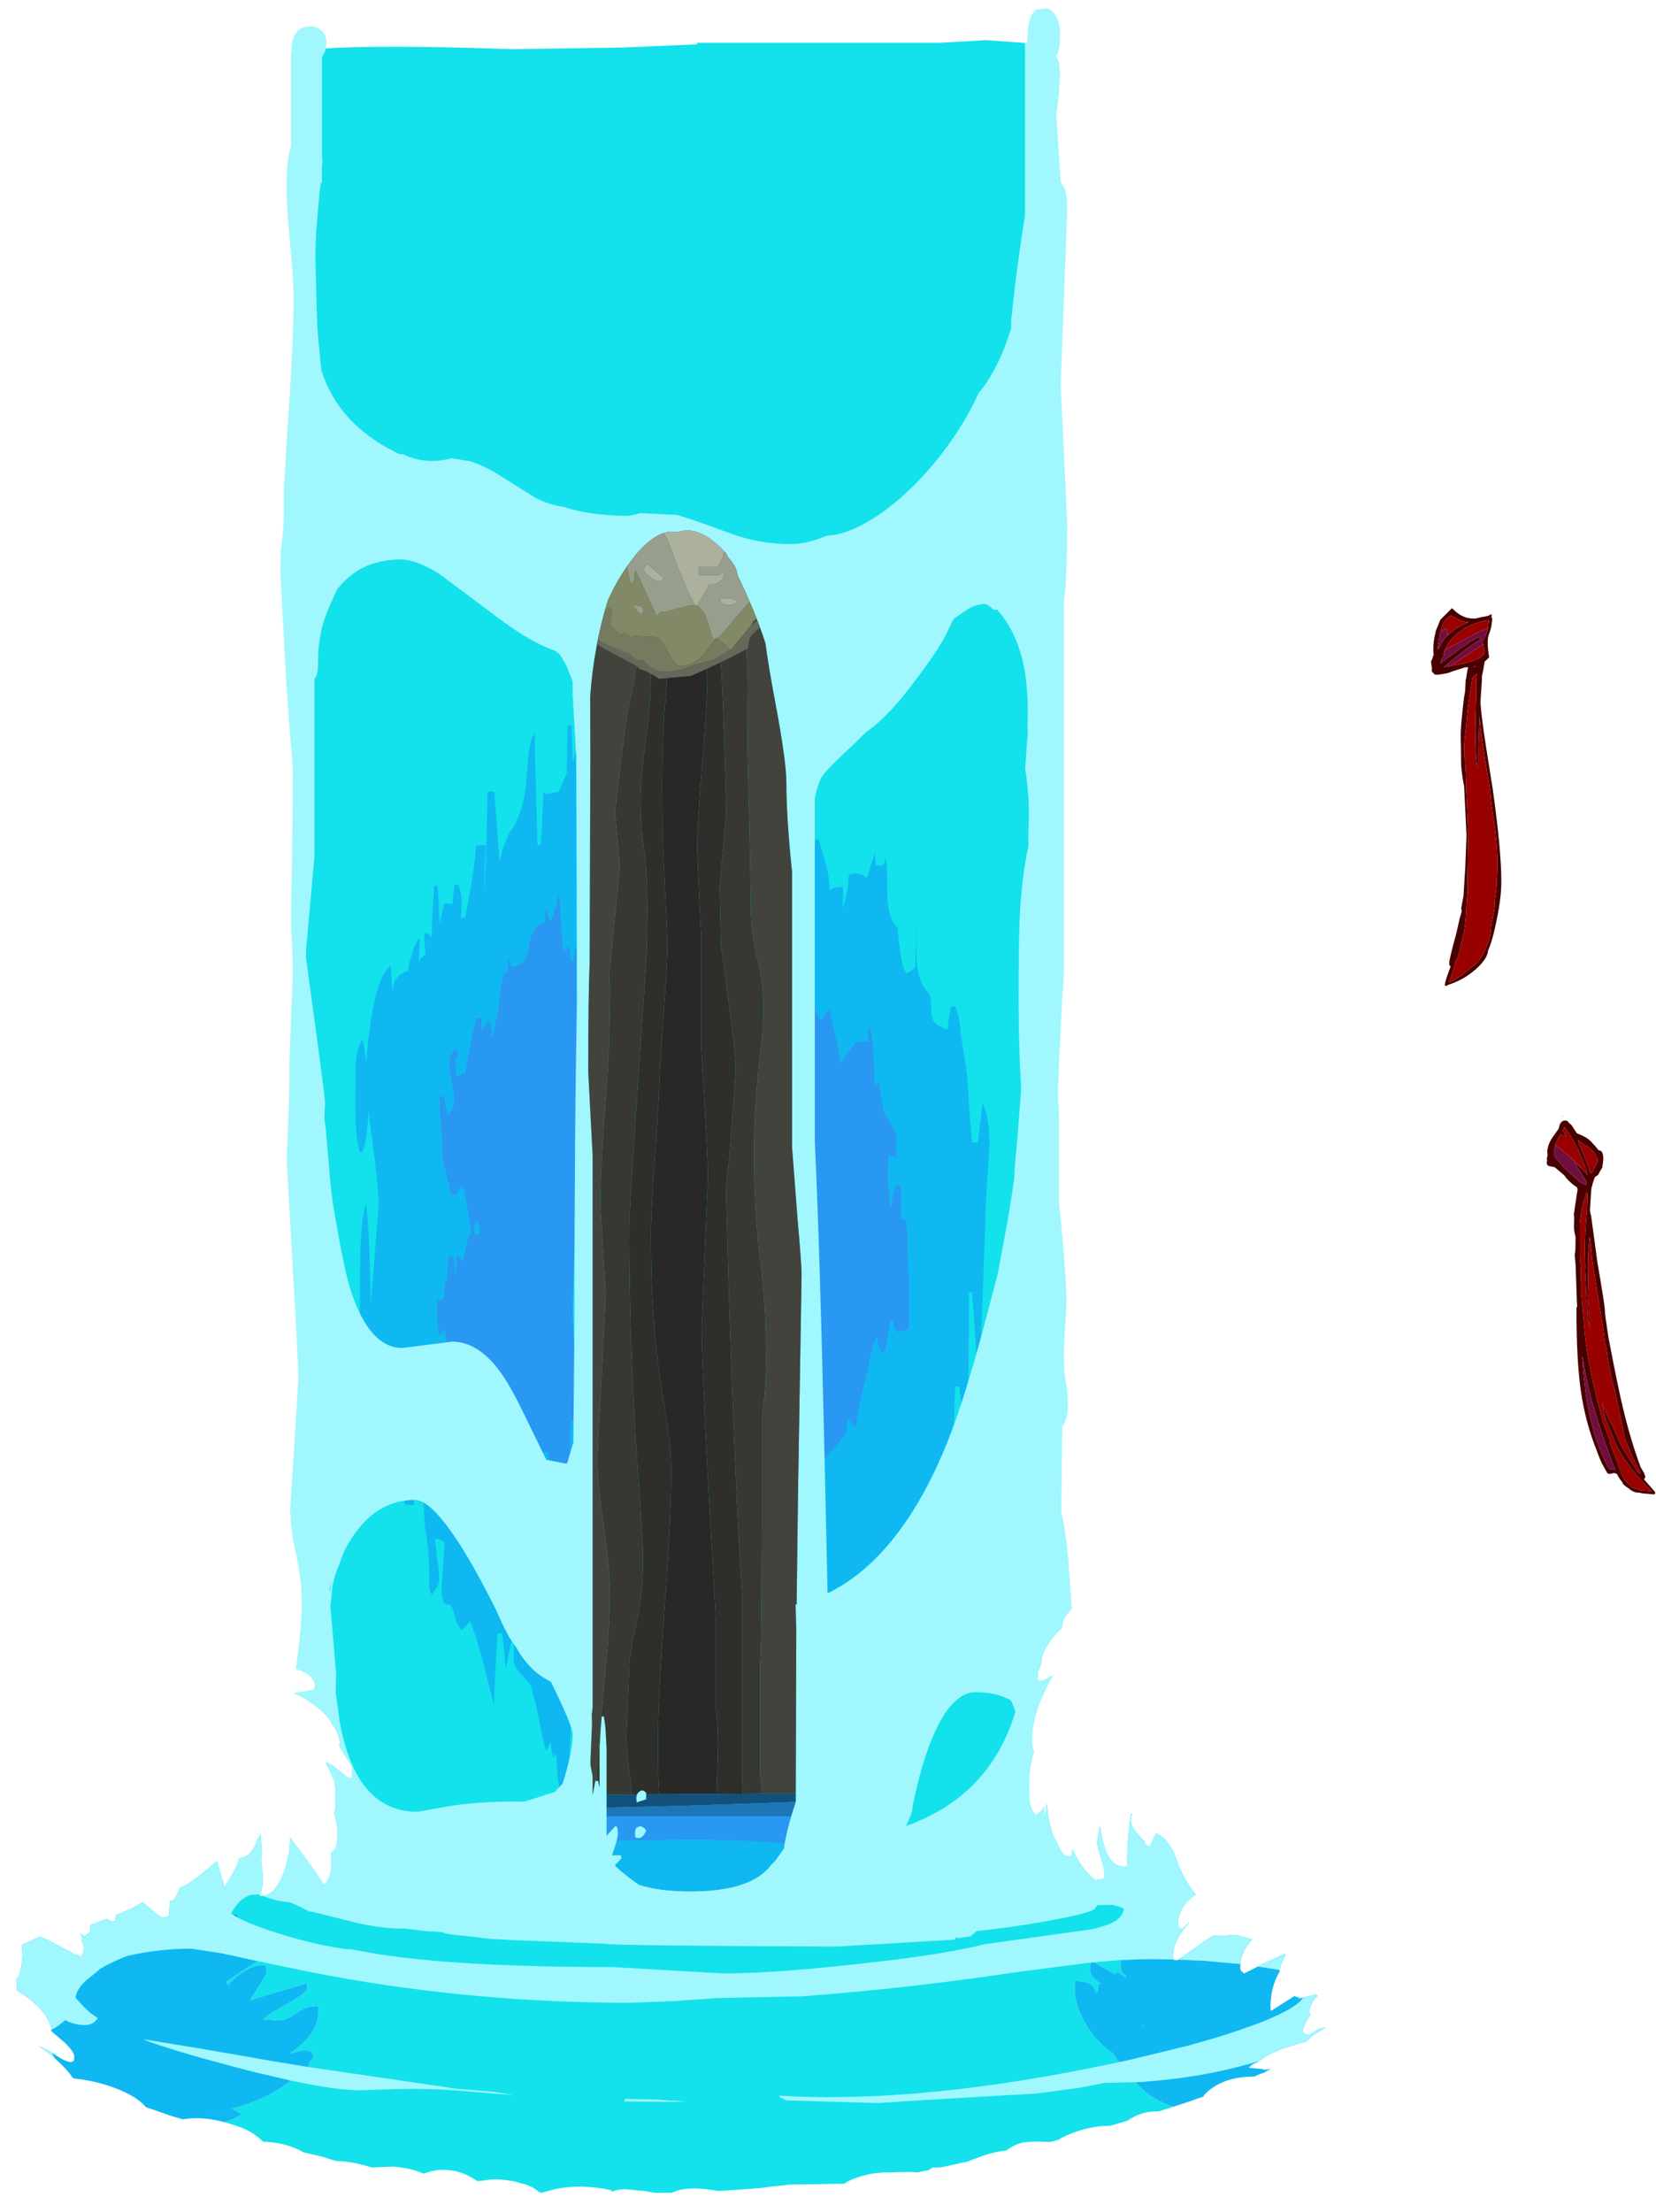 <?xml version="1.0" encoding="UTF-8" standalone="no"?>
<svg xmlns:ffdec="https://www.free-decompiler.com/flash" xmlns:xlink="http://www.w3.org/1999/xlink" ffdec:objectType="frame" height="625.2px" width="468.45px" xmlns="http://www.w3.org/2000/svg">
  <g transform="matrix(1.0, 0.0, 0.0, 1.0, 244.2, 678.2)">
    <clipPath id="clipPath0" transform="matrix(1.0, 0.0, 0.0, 1.0, 0.0, 0.0)">
      <path d="M66.95 -678.2 Q68.4 -676.55 69.65 -674.1 L70.85 -671.45 70.85 -280.8 71.55 -246.2 71.55 -245.1 79.4 -243.0 87.9 -240.35 Q82.5 -238.8 78.4 -235.9 L76.65 -234.5 Q72.7 -233.4 63.65 -232.95 63.65 -231.8 65.1 -230.85 L69.0 -228.75 68.45 -228.6 Q62.55 -227.1 58.9 -223.3 56.15 -220.4 56.3 -218.05 50.4 -212.4 50.4 -208.25 L50.4 -208.05 49.35 -205.3 49.45 -203.15 50.25 -203.0 51.4 -203.3 51.45 -203.4 51.55 -203.4 53.9 -204.85 53.65 -204.45 Q47.7 -194.4 47.7 -186.35 47.7 -185.25 48.0 -183.9 L48.25 -183.1 Q46.85 -178.4 46.85 -173.75 46.85 -170.45 47.0 -169.4 47.35 -166.45 48.75 -165.1 50.55 -166.0 51.15 -167.6 L51.15 -165.5 51.6 -165.5 51.85 -168.4 52.1 -166.95 Q52.35 -164.15 53.0 -161.7 53.7 -159.1 54.75 -157.4 56.3 -153.45 57.9 -153.45 58.8 -153.45 59.0 -153.75 L59.05 -154.05 59.15 -155.6 Q61.6 -150.0 65.35 -147.0 L65.6 -146.8 65.8 -146.8 67.6 -147.05 68.25 -147.35 Q68.5 -148.7 67.4 -152.5 66.15 -156.5 66.15 -157.05 66.15 -157.9 66.85 -161.75 L66.95 -162.25 67.3 -159.95 Q69.0 -150.55 73.6 -150.55 74.7 -150.55 74.8 -151.0 L74.65 -151.45 Q74.65 -159.4 75.75 -165.45 L76.1 -165.45 Q74.95 -163.45 77.0 -160.5 L79.6 -157.6 Q79.65 -156.9 80.05 -156.65 L80.6 -156.5 80.9 -156.15 81.25 -156.45 81.25 -156.5 Q81.85 -158.15 82.9 -160.0 L85.25 -158.5 87.7 -155.0 Q89.25 -150.45 91.0 -147.15 92.5 -144.5 94.1 -142.65 L93.35 -142.15 Q89.1 -138.75 89.1 -134.85 L89.15 -133.65 89.4 -133.35 89.35 -133.2 90.3 -133.05 92.1 -134.7 92.2 -134.7 91.85 -134.3 Q87.65 -129.45 87.65 -125.3 87.65 -124.3 87.9 -124.15 L88.95 -124.1 97.75 -130.3 99.15 -131.1 102.1 -131.0 105.35 -131.25 110.0 -130.0 Q106.65 -126.25 106.65 -122.6 106.65 -121.45 106.8 -121.15 L107.75 -120.35 114.2 -123.6 119.15 -125.85 119.55 -125.6 Q118.05 -123.25 117.7 -120.9 L117.75 -120.75 117.55 -120.45 Q115.2 -116.25 115.2 -110.9 L115.25 -109.95 115.5 -109.85 121.95 -113.95 123.0 -113.6 123.6 -113.75 122.95 -113.2 128.05 -114.45 128.5 -114.0 Q126.2 -111.8 126.2 -109.5 L126.4 -108.45 125.95 -107.8 Q124.35 -105.45 124.35 -104.0 L124.55 -103.35 125.9 -102.95 Q126.6 -103.2 128.95 -104.65 L130.75 -105.2 130.65 -105.0 127.2 -102.85 125.25 -101.05 123.1 -100.5 Q117.9 -99.05 114.05 -97.0 L111.4 -95.2 111.05 -95.1 Q110.15 -94.8 109.05 -93.7 L113.05 -93.3 113.3 -93.1 115.3 -93.35 115.15 -93.25 113.75 -92.6 113.85 -92.45 112.6 -92.05 111.6 -91.65 110.65 -91.2 Q101.15 -91.2 96.25 -85.8 L96.5 -85.65 91.35 -83.85 86.9 -82.4 83.55 -81.35 Q78.85 -81.55 74.7 -78.7 L71.95 -77.9 69.85 -77.3 68.45 -77.25 Q63.05 -76.95 58.0 -74.75 56.2 -74.0 55.15 -73.3 L52.85 -72.7 Q47.75 -73.0 45.25 -72.55 43.2 -72.2 40.4 -70.3 37.85 -70.05 34.35 -69.0 L29.45 -67.15 27.1 -66.65 22.1 -65.55 19.55 -65.45 18.65 -64.8 15.25 -64.1 Q13.55 -64.35 7.45 -64.1 2.6 -64.2 -2.05 -62.55 -4.25 -61.75 -5.4 -60.9 L-21.2 -60.65 -21.65 -60.55 -26.4 -60.05 -27.95 -59.8 -33.4 -59.35 -41.0 -58.85 Q-48.2 -60.15 -52.35 -59.05 L-54.2 -58.35 -55.05 -58.35 -58.7 -58.3 -62.15 -58.9 -64.3 -59.05 -67.1 -59.35 Q-69.35 -59.4 -71.15 -58.65 L-71.35 -59.1 Q-79.8 -60.9 -87.1 -59.4 L-90.8 -58.4 -91.65 -58.45 Q-92.95 -59.85 -95.85 -60.8 L-99.1 -61.65 -100.15 -61.8 Q-104.25 -62.45 -107.05 -61.85 L-109.2 -61.65 Q-113.0 -64.35 -117.15 -64.75 -120.8 -65.15 -124.35 -63.75 -127.75 -65.3 -132.8 -65.75 L-139.05 -65.5 Q-143.0 -66.8 -146.9 -67.2 L-149.25 -67.35 -153.05 -68.55 -158.4 -69.8 Q-162.4 -72.2 -168.2 -72.7 L-169.7 -72.75 -170.85 -73.75 Q-173.75 -76.2 -177.3 -77.25 -184.7 -79.85 -190.5 -79.35 L-192.5 -79.1 -195.2 -79.9 -195.4 -79.95 -202.9 -82.55 Q-205.75 -85.85 -212.2 -88.15 -217.25 -90.0 -223.5 -90.7 L-224.75 -92.35 Q-226.7 -94.7 -229.6 -97.15 -231.45 -98.7 -233.25 -99.85 -231.1 -99.05 -228.65 -97.4 -225.7 -95.35 -224.1 -95.3 -223.45 -95.55 -223.35 -95.65 -223.2 -95.9 -223.2 -96.95 -223.2 -98.15 -225.9 -100.8 L-229.65 -104.0 Q-229.7 -105.4 -230.4 -106.8 -231.9 -110.25 -236.75 -113.8 L-239.5 -115.6 -239.45 -116.55 -239.5 -117.75 -239.6 -118.6 -239.2 -119.2 -238.95 -119.35 Q-237.85 -122.5 -237.85 -125.8 L-238.0 -128.4 -232.9 -130.75 -230.7 -129.8 -230.15 -129.55 -222.75 -125.6 -222.65 -125.8 -221.25 -125.0 -220.8 -125.65 -220.65 -126.15 -220.55 -128.0 Q-220.55 -128.4 -221.25 -129.75 L-220.8 -129.35 Q-220.95 -130.5 -221.5 -131.65 L-220.2 -130.8 -219.7 -131.4 -219.65 -131.55 -219.45 -131.5 -219.0 -131.8 -218.75 -132.0 -218.65 -132.2 -218.6 -133.7 -218.6 -134.0 -213.95 -135.8 Q-212.85 -135.0 -212.35 -135.0 L-211.4 -135.2 -211.55 -135.45 -211.4 -136.85 -206.9 -138.75 Q-205.8 -139.25 -203.9 -140.5 -198.8 -136.1 -198.1 -136.1 L-196.65 -136.4 -196.35 -136.7 -196.2 -141.1 -196.05 -141.0 -195.35 -141.0 Q-194.7 -141.35 -193.95 -143.05 L-193.25 -144.7 Q-190.9 -145.1 -182.9 -152.1 L-182.8 -152.15 -180.7 -144.75 Q-178.15 -148.85 -177.25 -150.9 -176.8 -151.95 -176.5 -152.95 L-175.7 -153.1 Q-172.85 -153.75 -171.35 -158.25 L-170.5 -159.75 -170.1 -154.5 -170.35 -152.35 -170.25 -151.5 Q-169.8 -148.2 -169.8 -146.65 -169.8 -145.2 -170.65 -142.25 L-170.45 -142.25 Q-166.25 -142.25 -163.8 -149.25 -162.15 -154.2 -162.15 -157.9 L-162.15 -158.8 Q-154.9 -149.2 -152.55 -145.35 -151.05 -146.75 -150.65 -149.0 -150.45 -150.05 -150.45 -153.0 L-150.55 -154.5 Q-149.35 -155.15 -148.95 -156.75 -148.75 -157.55 -148.75 -160.35 -148.75 -162.85 -149.7 -165.65 L-149.5 -165.75 Q-149.35 -167.1 -149.35 -169.65 -149.35 -173.5 -149.55 -174.3 -149.85 -175.65 -152.1 -180.0 -150.7 -179.8 -148.25 -177.65 -145.9 -175.65 -145.5 -175.65 -144.55 -175.65 -144.5 -176.0 L-144.6 -176.4 -144.6 -178.95 Q-145.85 -180.5 -148.35 -184.85 -148.0 -185.15 -148.0 -185.55 -148.35 -187.75 -149.3 -189.45 L-150.3 -190.85 Q-151.25 -192.8 -153.4 -194.75 -156.45 -197.5 -161.3 -199.65 L-156.05 -200.4 -155.35 -200.7 Q-155.15 -200.95 -155.15 -201.95 -155.15 -203.4 -156.85 -204.65 -158.6 -206.0 -161.25 -206.45 L-162.35 -206.6 -162.35 -206.7 Q-164.3 -208.65 -165.4 -209.15 L-175.85 -208.55 -178.75 -208.05 -178.6 -208.35 Q-177.95 -210.05 -177.95 -212.35 -177.95 -215.0 -178.9 -216.5 -180.55 -214.0 -182.85 -211.85 -187.45 -207.6 -193.25 -207.6 -193.65 -207.6 -196.7 -210.15 -200.15 -213.05 -202.25 -214.05 -203.3 -214.75 -204.95 -215.3 -208.0 -219.3 -209.35 -220.35 -210.85 -221.5 -212.95 -222.35 -195.5 -230.6 -176.15 -236.95 L-176.35 -237.4 Q-176.9 -239.0 -176.65 -240.95 L-176.1 -263.7 -175.3 -298.15 -175.3 -405.65 -174.95 -406.65 -174.95 -668.65 -176.0 -669.75 -176.0 -671.85 Q-175.35 -673.75 -171.25 -674.45 L46.7 -675.15 Q59.0 -677.05 64.55 -675.5 65.7 -677.4 66.95 -678.2" fill="#666666" fill-rule="evenodd" stroke="none"/>
      <path d="M222.15 -234.35 L220.9 -235.75 221.55 -235.25 222.35 -234.25 222.15 -234.35" fill="#ff0000" fill-rule="evenodd" stroke="none"/>
    </clipPath>
    <g clip-path="url(#clipPath0)">
      <use ffdec:characterId="1454" height="613.85" transform="matrix(1.0, 0.0, 0.0, 1.0, -243.65, -666.85)" width="381.85" xlink:href="#shape1"/>
      <use ffdec:characterId="1455" height="602.85" transform="matrix(1.0, 0.0, 0.0, 1.0, -243.65, -676.1)" width="381.95" xlink:href="#shape2"/>
    </g>
    <clipPath id="clipPath1" transform="matrix(1.0, 0.0, 0.0, 1.0, 0.0, 0.0)">
      <path d="M-67.05 -517.75 Q-62.2 -524.9 -57.5 -527.1 -54.85 -528.3 -52.55 -527.75 -46.3 -530.0 -38.85 -521.85 L-38.1 -520.45 -37.55 -519.85 Q-35.7 -517.65 -35.55 -515.5 -30.75 -505.8 -27.65 -496.3 -26.85 -490.0 -24.95 -480.0 -21.75 -463.0 -21.75 -456.85 -21.75 -447.45 -20.25 -432.7 L-20.15 -431.7 -20.15 -353.9 -18.6 -333.7 Q-17.45 -320.65 -17.45 -317.9 L-18.45 -256.65 -18.85 -224.7 -19.15 -224.6 -18.95 -217.15 -19.1 -168.8 -20.25 -165.3 Q-22.05 -159.1 -22.5 -155.6 L-24.8 -152.35 -26.1 -151.0 Q-27.25 -149.5 -28.9 -148.25 -35.25 -143.55 -48.8 -143.55 -58.0 -143.55 -63.6 -145.5 L-63.65 -145.55 Q-68.05 -148.7 -70.25 -150.85 L-68.4 -152.9 -68.6 -153.8 -71.05 -153.75 -70.35 -155.8 Q-69.4 -158.75 -69.4 -159.8 -69.4 -161.1 -69.55 -161.5 L-70.0 -162.2 -72.6 -159.3 -72.6 -184.0 -72.85 -188.5 Q-73.0 -191.1 -73.4 -193.0 L-74.0 -193.0 -74.35 -188.55 -74.6 -184.6 -74.6 -172.95 -75.0 -174.8 -75.8 -174.8 -76.5 -170.95 -76.55 -171.15 -76.55 -176.1 -76.65 -176.55 -77.15 -179.25 -77.15 -180.85 -76.75 -190.05 Q-76.7 -191.9 -76.8 -193.6 L-76.55 -195.4 -76.55 -351.65 -76.65 -353.3 -77.8 -375.25 Q-77.8 -396.2 -77.4 -406.2 L-77.2 -464.4 -77.25 -481.35 Q-76.2 -495.65 -72.3 -508.3 -70.05 -513.4 -67.05 -517.75 M-72.85 -488.85 L-72.95 -488.25 -72.95 -487.6 -72.85 -488.85 M-63.2 -162.0 L-64.1 -161.6 Q-64.6 -161.2 -64.6 -159.9 -64.6 -158.7 -64.25 -158.65 L-63.2 -158.6 Q-62.55 -158.85 -62.05 -159.5 L-61.4 -160.6 Q-61.75 -161.7 -63.2 -162.0 M-61.4 -169.6 L-61.4 -171.4 Q-62.4 -172.55 -63.35 -171.75 -64.2 -171.05 -64.2 -170.0 -64.2 -168.75 -64.0 -168.65 L-63.8 -168.8 -62.3 -169.25 -61.4 -169.6" fill="#00ff00" fill-rule="evenodd" stroke="none"/>
      <path d="M-72.85 -488.85 L-72.95 -487.6 -72.95 -488.25 -72.85 -488.85" fill="#a0f7fe" fill-rule="evenodd" stroke="none"/>
    </clipPath>
    <g clip-path="url(#clipPath1)">
      <use ffdec:characterId="1457" height="481.05" transform="matrix(1.0, 0.0, 0.0, 1.0, -133.35, -586.75)" width="159.35" xlink:href="#shape4"/>
    </g>
    <use ffdec:characterId="1458" height="250.55" transform="matrix(1.0, 0.0, 0.0, 1.0, 160.6, -506.3)" width="63.5" xlink:href="#shape5"/>
  </g>
  <defs>
    <g id="shape1" transform="matrix(1.0, 0.0, 0.0, 1.0, 243.65, 666.85)">
      <path d="M-197.4 -165.3 Q-192.25 -167.05 -187.6 -168.05 -178.5 -170.05 -171.35 -169.2 L-170.6 -169.1 -169.9 -169.0 -169.2 -168.85 -168.55 -168.7 Q-166.0 -168.15 -164.0 -167.05 L-163.2 -166.6 -163.05 -170.25 Q-162.45 -169.7 -161.7 -169.7 -157.0 -169.7 -156.85 -194.25 -156.75 -207.55 -157.6 -231.1 L-157.85 -631.15 Q-158.3 -637.25 -158.0 -652.05 -158.15 -658.9 -159.1 -663.85 L-153.1 -664.45 Q-136.6 -665.6 -99.35 -664.3 L-68.4 -664.75 -47.05 -665.65 -47.05 -666.1 21.45 -666.1 34.75 -666.85 45.75 -666.05 Q50.5 -665.15 53.25 -663.35 L53.5 -663.2 53.55 -663.15 52.85 -606.75 52.6 -237.65 52.85 -195.4 56.7 -194.1 57.25 -194.6 Q57.95 -194.1 58.8 -194.1 60.25 -194.1 61.2 -195.0 L61.2 -194.8 Q58.5 -190.2 58.5 -185.3 58.5 -182.4 58.85 -181.65 59.8 -179.75 64.15 -177.45 L79.8 -174.0 84.6 -172.85 Q96.3 -170.0 102.8 -167.8 L97.1 -168.1 Q96.85 -168.35 96.85 -165.75 L98.9 -159.3 100.9 -152.9 Q100.9 -151.55 99.65 -148.6 97.95 -144.6 95.55 -144.6 L92.95 -144.4 Q92.5 -144.1 92.5 -142.4 92.5 -141.05 93.5 -139.95 94.5 -138.85 94.5 -137.55 L92.35 -134.35 Q90.15 -131.2 90.15 -127.7 L83.1 -125.45 80.4 -124.4 80.15 -124.4 79.5 -124.4 72.9 -124.15 72.85 -123.3 Q72.65 -122.2 72.9 -121.3 73.25 -120.15 74.35 -119.7 L74.15 -119.25 73.9 -119.4 71.9 -120.8 71.15 -120.15 65.3 -123.5 64.45 -123.45 64.25 -122.9 Q64.1 -122.55 64.1 -121.25 64.1 -119.65 67.15 -117.45 L67.5 -117.55 66.4 -117.2 66.5 -115.65 Q66.4 -115.15 65.75 -114.95 65.6 -116.95 63.2 -117.85 L60.0 -118.35 Q59.8 -118.45 59.8 -116.2 59.8 -110.65 63.95 -104.4 66.75 -100.25 70.75 -97.7 71.75 -95.85 73.35 -94.25 76.1 -91.4 80.1 -89.8 L77.0 -89.6 79.4 -87.2 Q84.7 -82.65 94.2 -81.1 L91.35 -80.2 Q86.8 -78.75 80.35 -77.0 L88.35 -77.35 88.95 -76.2 Q77.3 -72.7 43.0 -67.55 L41.2 -67.1 Q-4.7 -56.1 -19.2 -56.1 L-26.2 -56.75 -32.6 -57.7 -60.2 -57.8 Q-63.6 -56.3 -72.5 -55.0 -86.0 -53.0 -103.4 -53.0 -116.6 -53.0 -123.5 -58.1 L-123.35 -60.15 Q-154.05 -62.2 -178.6 -69.8 L-181.15 -78.15 -177.7 -79.45 -175.85 -80.55 -178.55 -82.05 Q-185.5 -80.1 -194.25 -79.15 -195.35 -77.2 -195.35 -76.15 L-195.35 -75.95 Q-198.35 -77.25 -201.0 -78.6 -182.55 -79.7 -170.9 -84.75 -165.85 -86.95 -161.9 -90.05 L-162.5 -90.2 -161.2 -90.95 Q-157.15 -93.45 -156.7 -94.6 L-156.8 -94.95 -155.45 -96.75 -155.9 -98.1 -157.95 -98.75 -162.15 -97.75 Q-154.1 -103.15 -154.1 -109.8 -154.1 -111.2 -154.3 -111.3 L-154.55 -111.15 Q-157.4 -111.25 -160.45 -109.05 -163.45 -106.85 -166.2 -107.1 L-169.7 -107.4 Q-168.2 -108.85 -163.9 -111.2 -157.3 -114.8 -157.3 -116.2 -157.3 -117.55 -157.5 -117.55 L-157.75 -117.45 -172.9 -112.95 -173.35 -112.8 -173.35 -112.9 -173.35 -113.15 Q-172.8 -113.7 -170.75 -117.05 -168.75 -120.3 -168.75 -120.6 -168.75 -121.9 -168.95 -122.2 L-169.2 -122.6 Q-173.2 -123.1 -178.0 -118.75 L-179.7 -117.1 -180.25 -118.0 -171.35 -123.85 -176.35 -124.95 -177.75 -125.25 -177.45 -126.9 -177.75 -130.9 Q-178.05 -133.3 -177.8 -134.1 L-177.05 -134.1 -177.05 -134.4 -176.8 -136.95 -177.8 -137.15 -178.75 -136.65 Q-179.25 -136.35 -179.9 -136.35 -179.95 -134.8 -180.5 -133.25 L-180.7 -133.8 -181.65 -134.1 Q-185.1 -135.5 -187.05 -137.75 L-189.1 -140.55 -192.25 -141.05 Q-194.6 -148.45 -194.6 -151.95 L-194.3 -156.35 Q-194.1 -159.4 -194.45 -161.25 -195.05 -164.35 -197.4 -165.3 M136.5 -124.6 L138.2 -121.8 138.0 -118.3 Q137.7 -120.7 136.5 -124.6 M137.1 -112.4 Q136.3 -109.45 134.95 -106.85 133.7 -104.45 131.9 -102.25 129.8 -99.7 126.85 -97.25 L126.85 -97.3 126.8 -98.4 Q130.65 -100.45 134.1 -106.2 136.1 -109.6 137.1 -112.4 M-188.65 -73.25 L-189.0 -73.35 -188.7 -73.45 -188.65 -73.25 M108.65 -94.7 L109.6 -94.9 108.55 -94.6 108.65 -94.7 M78.95 -105.75 L79.4 -105.7 79.6 -105.4 78.95 -105.75 M-145.65 -140.3 L-145.55 -140.2 -145.3 -140.35 -145.65 -140.3" fill="#13e1ec" fill-rule="evenodd" stroke="none"/>
      <path d="M102.8 -167.8 Q105.5 -167.25 108.5 -166.0 L119.15 -161.4 Q124.0 -158.1 125.85 -154.05 L128.2 -146.45 133.9 -131.95 136.5 -124.6 Q137.7 -120.7 138.0 -118.3 L138.05 -117.2 Q138.05 -115.05 137.1 -112.4 136.1 -109.6 134.1 -106.2 130.65 -100.45 126.8 -98.4 L126.85 -97.3 126.85 -97.25 126.7 -97.1 126.25 -96.75 96.1 -81.75 95.5 -81.55 94.2 -81.1 Q84.7 -82.65 79.4 -87.2 L77.0 -89.6 80.1 -89.8 Q76.1 -91.4 73.35 -94.25 71.75 -95.85 70.75 -97.7 66.75 -100.25 63.95 -104.4 59.8 -110.65 59.8 -116.2 59.8 -118.45 60.0 -118.35 L63.2 -117.85 Q65.6 -116.95 65.75 -114.95 66.4 -115.15 66.5 -115.65 L66.4 -117.2 67.5 -117.55 67.15 -117.45 Q64.1 -119.65 64.1 -121.25 64.1 -122.55 64.25 -122.9 L64.45 -123.45 65.3 -123.5 71.15 -120.15 71.9 -120.8 73.9 -119.4 74.15 -119.25 74.35 -119.7 Q73.25 -120.15 72.9 -121.3 72.65 -122.2 72.85 -123.3 L72.9 -124.15 79.5 -124.4 80.15 -124.4 80.4 -124.4 83.1 -125.45 90.15 -127.7 Q90.15 -131.2 92.35 -134.35 L94.5 -137.55 Q94.5 -138.85 93.5 -139.95 92.5 -141.05 92.5 -142.4 92.5 -144.1 92.95 -144.4 L95.55 -144.6 Q97.95 -144.6 99.65 -148.6 100.9 -151.55 100.9 -152.9 L98.9 -159.3 96.85 -165.75 Q96.85 -168.35 97.1 -168.1 L102.8 -167.8 M-178.6 -69.8 Q-183.8 -71.4 -188.65 -73.25 L-188.7 -73.45 -189.0 -73.35 -190.9 -74.1 -195.35 -75.95 -195.35 -76.15 Q-195.35 -77.2 -194.25 -79.15 -185.5 -80.1 -178.55 -82.05 L-175.85 -80.55 -177.7 -79.45 -181.15 -78.15 -178.6 -69.8 M-201.0 -78.6 Q-205.9 -81.05 -209.75 -83.65 -210.1 -82.3 -211.85 -81.5 -213.4 -80.85 -214.75 -80.85 -217.5 -80.85 -219.65 -81.55 L-220.2 -81.75 Q-223.9 -83.15 -225.65 -86.85 L-225.65 -86.9 -225.7 -87.0 -225.7 -87.05 -225.75 -87.15 -226.25 -88.5 Q-236.05 -88.95 -240.75 -107.05 -243.2 -116.35 -243.65 -125.85 -243.65 -136.2 -230.2 -147.45 -218.65 -157.15 -202.5 -163.4 L-202.45 -164.5 -202.1 -165.5 -197.4 -165.3 Q-195.05 -164.35 -194.45 -161.25 -194.1 -159.4 -194.3 -156.35 L-194.6 -151.95 Q-194.6 -148.45 -192.25 -141.05 L-189.1 -140.55 -187.05 -137.75 Q-185.1 -135.5 -181.65 -134.1 L-180.7 -133.8 -180.5 -133.25 Q-179.95 -134.8 -179.9 -136.35 -179.25 -136.35 -178.75 -136.65 L-177.8 -137.15 -176.8 -136.95 -177.05 -134.4 -177.05 -134.1 -177.8 -134.1 Q-178.05 -133.3 -177.75 -130.9 L-177.45 -126.9 -177.75 -125.25 -176.35 -124.95 -171.35 -123.85 -180.25 -118.0 -179.7 -117.1 -178.0 -118.75 Q-173.2 -123.1 -169.2 -122.6 L-168.95 -122.2 Q-168.75 -121.9 -168.75 -120.6 -168.75 -120.3 -170.75 -117.05 -172.8 -113.7 -173.35 -113.15 L-173.35 -112.9 -173.35 -112.8 -172.9 -112.95 -157.75 -117.45 -157.5 -117.55 Q-157.3 -117.55 -157.3 -116.2 -157.3 -114.8 -163.9 -111.2 -168.2 -108.85 -169.7 -107.4 L-166.2 -107.1 Q-163.45 -106.85 -160.45 -109.05 -157.4 -111.25 -154.55 -111.15 L-154.3 -111.3 Q-154.1 -111.2 -154.1 -109.8 -154.1 -103.15 -162.15 -97.75 L-157.95 -98.75 -155.9 -98.1 -155.45 -96.75 -156.8 -94.95 -156.7 -94.6 Q-157.15 -93.45 -161.2 -90.95 L-162.5 -90.2 -161.9 -90.05 Q-165.85 -86.95 -170.9 -84.75 -182.55 -79.7 -201.0 -78.6 M78.95 -105.75 L79.6 -105.4 79.4 -105.7 78.95 -105.75 M108.65 -94.7 L108.55 -94.6 109.6 -94.9 108.65 -94.7 M-145.65 -140.3 L-145.3 -140.35 -145.55 -140.2 -145.65 -140.3" fill="#0fb8f0" fill-rule="evenodd" stroke="none"/>
    </g>
    <g id="shape2" transform="matrix(1.0, 0.0, 0.0, 1.0, 243.65, 676.1)">
      <path d="M-19.15 -402.8 L-19.0 -407.0 Q-19.0 -413.45 -20.55 -439.0 L-22.15 -464.1 -22.2 -466.85 Q-21.5 -464.9 -20.5 -463.3 L-19.95 -464.45 -20.25 -459.85 Q-20.7 -455.3 -19.0 -448.6 L-15.7 -437.85 Q-15.05 -437.85 -14.5 -440.5 L-12.6 -440.95 -10.65 -434.1 Q-9.45 -429.9 -9.6 -426.6 -8.15 -427.5 -5.75 -427.5 L-5.75 -421.35 -4.7 -425.5 Q-4.1 -428.55 -4.1 -430.75 -3.35 -431.45 -1.7 -431.25 0.05 -431.05 0.9 -429.9 1.45 -430.95 2.25 -433.95 L3.3 -437.15 3.55 -433.6 5.7 -433.6 6.4 -435.95 Q6.8 -432.9 6.75 -427.2 6.7 -424.1 7.1 -421.7 7.75 -417.9 9.5 -416.1 L9.75 -416.25 9.75 -415.75 Q10.55 -404.8 12.25 -403.05 13.1 -403.4 13.9 -404.05 L14.65 -404.55 15.05 -416.25 15.0 -408.6 Q15.05 -400.9 18.65 -397.2 19.15 -396.3 19.15 -394.5 L19.25 -391.6 Q19.65 -388.2 23.9 -387.2 23.9 -388.3 24.25 -390.35 L24.8 -393.6 26.0 -393.75 Q27.5 -389.6 27.5 -386.6 L27.5 -386.2 Q28.85 -378.6 29.5 -372.65 30.1 -361.8 30.8 -355.25 L32.45 -355.25 33.75 -366.3 Q35.8 -362.05 35.7 -353.85 34.55 -339.1 34.55 -333.4 L32.75 -284.6 30.8 -312.9 29.9 -312.9 Q29.9 -296.1 29.35 -263.5 L29.1 -263.0 Q28.4 -276.25 27.2 -286.2 L26.0 -286.2 25.7 -277.0 25.45 -269.75 25.9 -259.4 26.1 -255.15 25.1 -250.2 23.6 -250.2 Q23.05 -252.05 22.7 -255.65 L22.25 -255.65 Q21.8 -248.85 21.6 -238.3 L21.5 -231.05 21.4 -231.5 19.85 -231.5 Q19.2 -225.15 18.5 -215.75 16.35 -217.05 15.8 -220.35 L15.5 -227.45 Q15.5 -229.45 14.2 -234.25 L13.45 -237.05 13.45 -235.7 Q13.45 -229.2 12.55 -223.3 12.35 -222.2 9.5 -219.55 7.35 -217.5 8.65 -213.8 L7.45 -213.3 Q6.5 -212.7 5.7 -212.6 4.8 -214.3 4.35 -216.3 L4.15 -211.1 Q4.15 -208.25 3.55 -201.4 L2.55 -192.25 Q1.8 -199.2 -0.3 -205.85 L-1.95 -205.85 Q-3.45 -198.45 -3.45 -195.25 L-3.45 -195.05 Q-4.4 -191.2 -5.45 -188.3 L-5.85 -194.05 Q-7.5 -216.5 -11.4 -208.0 L-11.55 -187.95 -12.0 -190.5 Q-12.35 -193.65 -12.0 -199.75 L-12.05 -200.9 -12.8 -201.35 Q-16.8 -203.95 -17.25 -203.95 L-18.55 -203.9 -19.65 -242.15 -19.25 -250.7 -18.5 -250.7 Q-18.05 -246.55 -17.85 -241.7 L-17.6 -242.35 Q-17.45 -254.6 -15.45 -256.15 -14.9 -254.0 -14.65 -250.85 L-12.6 -257.0 Q-12.3 -257.85 -12.2 -259.7 L-11.85 -262.5 Q-11.2 -265.3 -10.6 -266.15 L-9.55 -267.4 -5.3 -272.15 Q-4.8 -273.1 -4.6 -274.75 L-4.35 -277.45 Q-3.7 -275.95 -2.1 -274.7 -1.65 -279.0 0.9 -289.3 L2.85 -298.35 3.15 -298.4 Q3.55 -300.0 4.05 -300.0 3.95 -298.8 4.15 -298.05 4.5 -297.0 5.45 -295.85 L6.2 -296.3 7.0 -300.55 7.8 -304.9 8.2 -304.9 9.3 -301.65 11.6 -302.05 12.95 -302.55 12.95 -317.85 Q12.65 -319.5 12.55 -327.85 12.45 -333.65 11.4 -333.65 L10.65 -333.55 10.65 -333.8 10.75 -343.1 9.3 -343.1 Q8.6 -341.75 8.25 -339.9 L7.8 -336.8 7.6 -337.0 7.3 -341.25 Q6.95 -344.1 6.95 -344.9 6.95 -349.15 7.35 -351.7 8.4 -350.9 9.45 -350.85 10.55 -350.75 9.3 -351.3 L9.3 -357.9 7.1 -361.75 Q5.8 -363.85 5.7 -364.6 L5.05 -368.7 4.35 -372.25 Q3.8 -371.95 3.35 -371.35 L3.15 -373.6 Q3.15 -382.45 1.95 -387.85 L1.45 -387.6 1.4 -383.95 -2.1 -383.6 -3.75 -381.45 -4.55 -380.3 -6.4 -377.6 -7.45 -383.65 -9.55 -392.9 Q-10.8 -391.85 -12.0 -389.75 -13.0 -390.95 -14.0 -394.0 L-15.25 -398.4 Q-17.65 -400.4 -19.15 -402.8 M-80.1 -263.5 L-79.5 -252.25 -79.5 -184.8 -80.4 -182.05 Q-80.8 -188.8 -81.35 -193.3 L-82.55 -193.3 -83.4 -177.1 -84.05 -177.55 Q-84.15 -173.25 -84.5 -170.65 L-85.4 -170.1 Q-86.2 -172.85 -86.6 -178.15 L-86.85 -182.0 -87.0 -182.55 Q-87.35 -181.85 -87.8 -181.45 L-88.5 -185.9 -89.65 -183.25 Q-90.45 -185.5 -91.7 -192.0 L-92.45 -195.6 -93.95 -201.55 Q-94.3 -202.5 -96.9 -205.05 -99.0 -207.15 -98.9 -209.8 L-98.6 -218.05 -98.9 -218.6 Q-99.05 -216.05 -100.1 -211.5 L-101.05 -206.85 -101.15 -206.75 Q-101.6 -212.6 -102.2 -216.55 L-103.4 -216.55 Q-104.0 -209.95 -104.35 -198.5 L-104.4 -196.15 -106.3 -203.4 -106.65 -204.9 Q-109.0 -214.3 -110.75 -218.6 L-110.8 -219.1 Q-111.0 -219.65 -111.35 -219.8 L-112.45 -218.5 -113.6 -217.4 Q-115.1 -218.95 -115.8 -222.25 -116.25 -224.75 -117.8 -224.75 -119.6 -224.75 -119.2 -231.1 L-118.4 -242.15 -119.2 -242.7 Q-120.0 -243.2 -121.2 -243.2 L-120.55 -237.65 Q-120.0 -233.75 -120.0 -232.25 -120.0 -230.4 -120.7 -229.35 L-122.1 -227.45 Q-122.7 -228.55 -122.75 -229.35 L-122.75 -232.25 Q-122.75 -239.65 -123.95 -246.35 -124.7 -258.95 -125.4 -266.7 L-126.8 -266.7 -127.1 -252.8 -128.15 -252.75 -129.75 -253.0 Q-128.85 -263.2 -128.85 -266.45 -128.85 -267.4 -129.95 -270.15 L-129.3 -273.35 -130.3 -274.3 Q-132.25 -275.7 -131.6 -281.75 -132.15 -281.75 -132.15 -281.1 L-132.9 -280.95 -135.6 -281.1 -135.6 -289.3 Q-136.1 -289.3 -136.5 -288.1 L-137.4 -285.6 -140.1 -285.6 -140.15 -286.0 -140.85 -285.3 Q-141.45 -288.6 -141.85 -293.65 L-141.9 -293.85 -141.9 -294.5 -142.1 -297.5 -142.4 -306.4 -142.3 -323.45 Q-142.0 -334.35 -140.6 -337.9 -139.85 -331.35 -139.5 -319.25 L-139.3 -309.35 -138.45 -320.1 Q-137.1 -336.5 -137.1 -338.05 -137.1 -342.95 -138.9 -355.85 L-140.0 -364.5 Q-140.15 -356.85 -141.65 -352.6 L-142.4 -352.6 Q-143.7 -356.6 -143.7 -366.15 L-143.65 -376.1 Q-143.3 -382.6 -141.65 -384.25 -141.0 -381.65 -140.6 -377.75 -140.3 -382.85 -139.3 -389.5 -137.3 -402.6 -133.65 -405.2 L-133.25 -398.0 Q-133.05 -400.45 -131.7 -402.0 -130.5 -403.4 -128.85 -403.6 L-128.55 -405.0 Q-127.2 -411.5 -125.4 -413.1 L-125.8 -406.45 Q-125.0 -407.65 -123.85 -408.3 L-124.2 -412.95 Q-124.2 -415.95 -123.95 -414.3 L-123.05 -414.3 -122.05 -413.25 Q-122.0 -420.4 -121.35 -427.8 L-120.45 -427.8 Q-120.1 -423.9 -119.85 -417.7 L-119.75 -417.1 Q-119.3 -420.4 -118.4 -422.8 L-116.25 -422.6 -115.65 -428.05 -114.45 -428.05 -113.85 -425.8 Q-113.6 -424.6 -113.6 -422.55 L-113.8 -418.6 -113.0 -418.95 -112.65 -418.65 -112.0 -422.15 Q-109.9 -432.7 -109.55 -439.15 L-106.8 -439.3 -107.4 -425.75 Q-106.85 -431.1 -106.65 -438.0 L-106.25 -454.45 -104.4 -454.45 -102.8 -433.9 Q-102.75 -436.0 -101.5 -439.45 -100.3 -442.75 -99.5 -443.65 -98.5 -444.75 -97.3 -448.0 -96.1 -451.2 -95.75 -453.7 -95.3 -456.9 -94.7 -464.9 -94.2 -469.05 -92.95 -471.15 L-92.85 -463.8 -92.15 -439.3 -91.25 -439.3 Q-90.8 -445.3 -90.5 -454.4 L-89.65 -453.7 -86.15 -454.4 -83.85 -459.65 -83.65 -473.05 -82.55 -473.05 -82.15 -463.0 -81.75 -464.15 Q-81.1 -466.25 -81.1 -468.1 -80.7 -476.35 -78.85 -483.8 L-78.7 -484.5 Q-78.6 -475.7 -77.75 -470.65 L-77.9 -460.2 -78.0 -446.65 Q-80.1 -429.55 -81.1 -424.2 L-81.1 -410.85 -81.65 -409.5 -81.8 -409.05 -82.0 -406.65 -82.6 -406.6 -82.65 -407.0 -82.75 -407.0 -82.75 -407.3 -82.95 -410.4 -83.0 -410.7 -83.25 -410.6 Q-83.75 -410.5 -84.25 -410.0 L-84.85 -409.3 -85.35 -416.7 -86.05 -426.35 Q-87.4 -419.6 -88.5 -417.9 -89.45 -419.8 -89.85 -421.7 L-90.2 -417.3 Q-91.2 -417.1 -91.9 -416.55 -94.05 -415.1 -94.55 -410.9 -95.1 -405.3 -99.65 -404.9 L-99.8 -406.35 -100.5 -407.0 -100.7 -403.3 -100.8 -403.3 -101.55 -403.15 Q-102.15 -401.8 -102.5 -399.15 L-103.2 -394.35 Q-103.2 -392.55 -103.95 -389.55 L-104.9 -385.0 -105.05 -385.0 Q-105.05 -388.35 -106.0 -389.95 L-107.95 -387.2 -107.95 -390.5 -109.5 -390.5 Q-111.5 -382.35 -112.65 -374.65 L-112.8 -375.0 -114.25 -374.4 Q-115.0 -374.0 -115.25 -374.15 L-115.25 -378.6 Q-114.2 -380.05 -115.05 -381.75 -116.65 -380.85 -117.05 -378.75 L-117.15 -376.65 -115.95 -369.3 Q-115.25 -364.7 -117.55 -363.0 L-118.75 -368.5 -119.85 -368.25 -119.85 -362.9 Q-119.1 -359.0 -119.1 -351.95 -119.1 -350.6 -118.05 -346.45 L-116.6 -340.4 -115.05 -340.4 Q-114.45 -342.25 -113.45 -343.1 -113.1 -342.75 -112.0 -336.75 -111.25 -332.6 -111.0 -329.9 -111.75 -329.0 -112.1 -326.95 -113.15 -322.15 -113.45 -321.5 -113.45 -321.9 -114.05 -322.55 -114.65 -323.2 -115.05 -323.2 L-115.25 -318.25 -115.5 -318.25 Q-115.5 -320.5 -116.0 -323.2 L-117.3 -323.2 -117.7 -318.3 -117.9 -316.15 -118.35 -316.15 -118.5 -313.0 -118.45 -311.85 -118.5 -311.65 Q-118.8 -311.05 -119.45 -310.9 -120.3 -310.8 -120.55 -310.55 L-120.55 -305.65 Q-120.55 -301.9 -119.85 -300.35 L-119.1 -301.75 -118.5 -302.65 -118.0 -299.55 Q-117.55 -297.65 -117.55 -296.7 -114.25 -296.35 -113.9 -291.3 -113.5 -286.35 -112.5 -286.35 -111.25 -286.35 -110.7 -283.85 -110.0 -280.75 -108.95 -279.85 -108.6 -279.9 -108.25 -280.55 L-107.55 -281.45 Q-105.4 -273.8 -103.9 -266.1 L-102.25 -255.45 -101.8 -268.9 -101.15 -268.9 Q-100.4 -263.45 -100.4 -256.75 L-100.4 -256.05 Q-99.65 -258.65 -99.35 -261.9 -99.3 -262.65 -97.15 -266.35 L-96.75 -267.0 -96.3 -267.85 -96.1 -268.25 -95.75 -267.9 -95.75 -267.85 -95.55 -267.65 -94.9 -266.7 -92.5 -266.7 -91.5 -267.5 -89.1 -267.9 -89.1 -267.85 -89.05 -267.4 Q-89.0 -265.95 -88.15 -262.5 L-86.6 -262.5 -86.25 -263.3 -85.75 -264.1 -85.6 -263.75 -85.35 -262.6 Q-85.15 -261.9 -84.1 -260.8 -83.6 -261.1 -83.55 -261.4 L-82.85 -265.35 -83.05 -267.85 -82.85 -272.2 -82.65 -276.55 -81.4 -276.65 Q-80.85 -275.15 -80.75 -272.1 L-80.6 -271.3 Q-80.45 -269.95 -80.45 -268.1 L-80.45 -267.15 -80.1 -263.5 M-88.3 -433.85 L-88.7 -431.1 -88.3 -433.25 -88.3 -433.85 M-115.65 -398.75 L-115.65 -398.35 -115.5 -398.6 -115.65 -398.75 M-109.25 -329.05 L-109.9 -329.75 -110.0 -330.65 Q-110.0 -331.8 -109.65 -332.4 L-109.65 -332.45 -109.25 -333.0 Q-108.6 -332.15 -108.6 -330.65 L-108.65 -329.45 -109.25 -329.05 M-4.8 -202.85 Q-3.9 -208.85 -3.75 -214.15 L-4.55 -209.95 -4.8 -202.85 M-5.85 -199.1 L-5.85 -197.2 -5.45 -199.25 -5.85 -199.1" fill="#0fb8f0" fill-rule="evenodd" stroke="none"/>
      <path d="M-19.65 -242.15 L-20.05 -256.45 -20.2 -267.9 Q-20.3 -278.55 -20.05 -284.0 -19.8 -289.25 -18.75 -300.95 L-17.85 -312.6 Q-17.85 -320.95 -19.45 -337.1 -21.1 -353.25 -21.1 -361.55 L-20.05 -384.25 -19.15 -402.8 Q-17.65 -400.4 -15.25 -398.4 L-14.0 -394.0 Q-13.0 -390.95 -12.0 -389.75 -10.8 -391.85 -9.55 -392.9 L-7.45 -383.65 -6.4 -377.6 -4.55 -380.3 -3.75 -381.45 -2.1 -383.6 1.4 -383.95 1.45 -387.6 1.95 -387.85 Q3.15 -382.45 3.15 -373.6 L3.35 -371.35 Q3.8 -371.95 4.35 -372.25 L5.05 -368.7 5.7 -364.6 Q5.8 -363.85 7.1 -361.75 L9.3 -357.9 9.3 -351.3 Q10.55 -350.75 9.45 -350.85 8.4 -350.9 7.35 -351.7 6.95 -349.15 6.95 -344.9 6.95 -344.1 7.3 -341.25 L7.6 -337.0 7.8 -336.8 8.25 -339.9 Q8.6 -341.75 9.3 -343.1 L10.75 -343.1 10.65 -333.8 10.65 -333.55 11.4 -333.65 Q12.45 -333.65 12.55 -327.85 12.65 -319.5 12.95 -317.85 L12.95 -302.55 11.6 -302.05 9.3 -301.65 8.2 -304.9 7.8 -304.9 7.0 -300.55 6.2 -296.3 5.45 -295.85 Q4.5 -297.0 4.15 -298.05 3.95 -298.8 4.05 -300.0 3.55 -300.0 3.15 -298.4 L2.85 -298.35 0.9 -289.3 Q-1.65 -279.0 -2.1 -274.7 -3.7 -275.95 -4.35 -277.45 L-4.6 -274.75 Q-4.8 -273.1 -5.3 -272.15 L-9.55 -267.4 -10.6 -266.15 Q-11.2 -265.3 -11.85 -262.5 L-12.2 -259.7 Q-12.3 -257.85 -12.6 -257.0 L-14.65 -250.85 Q-14.9 -254.0 -15.45 -256.15 -17.45 -254.6 -17.6 -242.35 L-17.85 -241.7 Q-18.05 -246.55 -18.5 -250.7 L-19.25 -250.7 -19.65 -242.15 M-81.1 -410.85 L-81.1 -336.5 Q-81.6 -330.35 -81.9 -319.05 L-82.15 -306.85 -81.2 -285.15 -80.1 -263.5 -80.45 -267.15 -80.45 -268.1 Q-80.45 -269.95 -80.6 -271.3 L-80.75 -272.1 Q-80.85 -275.15 -81.4 -276.65 L-82.65 -276.55 -82.85 -272.2 -83.05 -267.85 -82.85 -265.35 -83.55 -261.4 Q-83.6 -261.1 -84.1 -260.8 -85.15 -261.9 -85.35 -262.6 L-85.6 -263.75 -85.75 -264.1 -86.25 -263.3 -86.6 -262.5 -88.15 -262.5 Q-89.0 -265.95 -89.05 -267.4 L-89.1 -267.85 -89.1 -267.9 -91.5 -267.5 -92.5 -266.7 -94.9 -266.7 -95.55 -267.65 -95.75 -267.85 -95.75 -267.9 -96.1 -268.25 -96.3 -267.85 -96.75 -267.0 -97.15 -266.35 Q-99.3 -262.65 -99.35 -261.9 -99.65 -258.65 -100.4 -256.05 L-100.4 -256.75 Q-100.4 -263.45 -101.15 -268.9 L-101.8 -268.9 -102.25 -255.45 -103.9 -266.1 Q-105.4 -273.8 -107.55 -281.45 L-108.25 -280.55 Q-108.6 -279.9 -108.95 -279.85 -110.0 -280.75 -110.7 -283.85 -111.25 -286.35 -112.5 -286.35 -113.5 -286.35 -113.9 -291.3 -114.25 -296.35 -117.55 -296.7 -117.55 -297.65 -118.0 -299.55 L-118.5 -302.65 -119.1 -301.75 -119.85 -300.35 Q-120.55 -301.9 -120.55 -305.65 L-120.55 -310.55 Q-120.3 -310.8 -119.45 -310.9 -118.8 -311.05 -118.5 -311.65 L-118.45 -311.85 -118.5 -313.0 -118.35 -316.15 -117.9 -316.15 -117.7 -318.3 -117.3 -323.2 -116.0 -323.2 Q-115.5 -320.5 -115.5 -318.25 L-115.25 -318.25 -115.05 -323.2 Q-114.65 -323.2 -114.05 -322.55 -113.45 -321.9 -113.45 -321.5 -113.15 -322.15 -112.1 -326.95 -111.75 -329.0 -111.0 -329.9 -111.25 -332.6 -112.0 -336.75 -113.1 -342.75 -113.45 -343.1 -114.45 -342.25 -115.05 -340.4 L-116.6 -340.4 -118.05 -346.45 Q-119.1 -350.6 -119.1 -351.95 -119.1 -359.0 -119.85 -362.9 L-119.85 -368.25 -118.75 -368.5 -117.55 -363.0 Q-115.25 -364.7 -115.95 -369.3 L-117.15 -376.65 -117.05 -378.75 Q-116.65 -380.85 -115.05 -381.75 -114.2 -380.05 -115.25 -378.6 L-115.25 -374.15 Q-115.0 -374.0 -114.25 -374.4 L-112.8 -375.0 -112.65 -374.65 Q-111.5 -382.35 -109.5 -390.5 L-107.95 -390.5 -107.95 -387.2 -106.0 -389.95 Q-105.05 -388.35 -105.05 -385.0 L-104.9 -385.0 -103.95 -389.55 Q-103.2 -392.55 -103.2 -394.35 L-102.5 -399.15 Q-102.15 -401.8 -101.55 -403.15 L-100.8 -403.3 -100.7 -403.3 -100.5 -407.0 -99.8 -406.35 -99.65 -404.9 Q-95.1 -405.3 -94.55 -410.9 -94.05 -415.1 -91.9 -416.55 -91.2 -417.1 -90.2 -417.3 L-89.85 -421.7 Q-89.45 -419.8 -88.5 -417.9 -87.4 -419.6 -86.05 -426.35 L-85.35 -416.7 -84.85 -409.3 -84.25 -410.0 Q-83.75 -410.5 -83.25 -410.6 L-83.0 -410.7 -82.95 -410.4 -82.75 -407.3 -82.75 -407.0 -82.65 -407.0 -82.6 -406.6 -82.0 -406.65 -81.8 -409.05 -81.65 -409.5 -81.1 -410.85 M-88.3 -433.85 L-88.3 -433.25 -88.7 -431.1 -88.3 -433.85 M-109.25 -329.05 L-108.65 -329.45 -108.6 -330.65 Q-108.6 -332.15 -109.25 -333.0 L-109.65 -332.45 -109.65 -332.4 Q-110.0 -331.8 -110.0 -330.65 L-109.9 -329.75 -109.25 -329.05" fill="#2898f2" fill-rule="evenodd" stroke="none"/>
      <path d="M125.65 -100.75 L116.55 -97.05 115.6 -96.75 Q97.55 -90.7 77.0 -89.6 L68.25 -89.4 61.05 -88.0 49.0 -86.4 17.1 -84.55 4.2 -83.7 -21.5 -84.45 -22.65 -84.9 Q-23.8 -85.35 -23.8 -85.8 16.6 -83.35 72.0 -95.2 L74.35 -95.7 76.15 -96.1 92.55 -100.1 93.0 -100.25 Q102.35 -102.8 109.7 -105.5 L110.3 -105.7 113.9 -107.1 115.0 -107.55 115.05 -107.6 Q124.8 -111.75 124.8 -114.75 124.8 -115.95 121.5 -119.5 L121.5 -119.55 121.15 -119.85 121.05 -120.0 120.2 -120.95 107.75 -122.9 96.1 -123.95 95.55 -123.95 88.15 -124.3 80.15 -124.4 79.5 -124.4 72.9 -124.15 65.3 -123.5 64.45 -123.45 43.3 -120.7 Q12.2 -116.05 -17.85 -113.85 L-41.1 -113.4 -53.1 -112.55 -65.85 -112.05 Q-109.45 -112.05 -150.95 -119.7 -158.5 -121.1 -171.35 -123.85 L-176.35 -124.95 -181.6 -126.05 -190.05 -127.35 Q-199.25 -127.35 -208.2 -125.3 L-209.8 -124.65 -210.5 -124.35 Q-213.1 -123.25 -215.7 -121.75 L-218.3 -119.6 Q-222.35 -116.65 -222.85 -113.55 -219.3 -109.3 -216.55 -107.75 -217.7 -105.75 -220.25 -105.75 L-220.45 -105.75 Q-223.15 -105.8 -225.75 -107.15 L-227.45 -105.75 Q-229.55 -104.25 -231.95 -103.4 -229.4 -96.85 -224.15 -88.5 L-219.65 -81.55 -220.2 -81.75 Q-223.9 -83.15 -225.65 -86.85 L-225.65 -86.9 -225.7 -87.0 -225.7 -87.05 -225.75 -87.15 -226.25 -88.5 Q-236.05 -88.95 -240.75 -107.05 -243.2 -116.35 -243.65 -125.85 -243.65 -136.2 -230.2 -147.45 -218.05 -157.65 -200.75 -164.1 -183.3 -170.65 -171.35 -169.2 L-170.6 -169.1 -169.9 -169.0 -169.2 -168.85 -168.55 -168.7 Q-166.0 -168.15 -164.0 -167.05 L-163.2 -166.6 -162.55 -185.15 Q-162.55 -191.25 -160.7 -204.75 -158.85 -218.3 -158.85 -224.3 -158.85 -231.65 -160.45 -238.8 -162.1 -245.95 -162.1 -251.85 L-160.9 -270.25 -159.8 -288.65 Q-159.8 -293.2 -161.5 -321.6 L-163.1 -350.3 Q-162.35 -368.05 -162.35 -372.6 L-162.3 -378.4 -161.4 -402.95 Q-161.4 -408.85 -161.9 -417.1 -161.4 -445.3 -161.4 -460.55 -161.4 -461.65 -162.35 -473.05 L-163.25 -485.55 -164.85 -515.45 -164.85 -518.8 -164.75 -522.8 Q-163.9 -527.6 -163.9 -536.7 L-163.95 -539.2 -163.0 -555.0 Q-161.15 -581.35 -161.15 -594.1 -161.15 -599.55 -162.75 -616.05 -163.85 -631.25 -161.9 -636.85 L-161.9 -663.4 -161.7 -663.45 -161.7 -664.05 Q-161.7 -670.45 -156.75 -670.75 -154.85 -670.9 -153.4 -669.65 -151.85 -668.4 -151.85 -666.3 -151.85 -663.8 -153.1 -662.2 L-153.1 -634.0 -153.0 -632.45 -153.15 -630.45 -153.15 -626.45 -153.5 -626.45 -154.0 -621.5 Q-155.0 -611.1 -155.0 -605.95 L-154.6 -590.35 -154.4 -585.05 -153.3 -573.45 Q-152.05 -569.8 -150.55 -567.05 -144.55 -556.05 -131.0 -549.75 L-130.3 -549.85 Q-126.35 -547.9 -121.85 -547.9 -119.15 -547.9 -116.45 -548.65 L-115.4 -548.5 -111.0 -547.75 Q-106.8 -546.4 -101.55 -543.0 L-92.6 -537.4 Q-88.6 -535.4 -84.65 -534.9 -77.4 -532.4 -66.2 -532.4 L-63.0 -533.15 -52.8 -532.65 Q-49.85 -531.95 -37.5 -527.4 -29.4 -524.4 -20.65 -524.4 -15.9 -524.4 -10.4 -526.75 -3.9 -527.05 4.4 -532.7 12.8 -538.4 20.55 -547.85 28.05 -557.05 32.65 -567.1 38.2 -573.7 41.85 -585.4 L41.85 -588.3 42.05 -589.1 42.2 -590.75 Q43.0 -599.5 45.75 -617.5 L45.75 -666.05 46.35 -665.9 Q46.3 -667.1 46.55 -668.4 46.55 -672.35 47.95 -674.45 49.25 -676.3 51.1 -676.1 52.95 -675.95 54.25 -674.0 55.65 -671.85 55.65 -668.65 55.65 -665.05 55.2 -663.65 L54.55 -662.25 55.35 -660.65 55.65 -657.45 Q55.65 -653.1 54.6 -645.85 L55.85 -626.9 57.0 -624.9 Q57.7 -622.9 57.7 -618.75 L55.85 -569.55 57.7 -530.1 Q57.7 -515.25 56.75 -507.8 L56.75 -402.75 Q55.95 -392.45 55.05 -369.6 L55.4 -362.0 55.4 -338.0 56.0 -331.95 Q57.5 -315.8 57.5 -309.9 L56.95 -300.9 Q56.45 -292.55 57.25 -288.0 58.7 -279.3 56.9 -275.95 L56.3 -274.8 56.0 -250.85 Q57.2 -245.85 57.95 -237.9 L58.6 -229.35 58.75 -227.2 Q59.25 -218.0 60.1 -208.05 L60.15 -207.4 60.15 -207.3 60.1 -201.9 Q60.25 -195.65 61.35 -189.65 63.3 -179.85 75.8 -176.4 L82.75 -174.95 86.7 -174.25 Q93.55 -173.05 96.85 -171.9 113.7 -165.8 122.85 -159.0 L128.6 -153.8 128.75 -153.65 129.15 -153.05 Q132.35 -148.65 134.45 -143.9 L134.55 -143.7 Q137.75 -136.2 138.2 -127.95 L138.25 -127.65 138.25 -127.35 138.3 -127.0 138.3 -126.6 138.3 -125.95 138.3 -125.3 138.3 -124.0 137.9 -116.85 137.85 -116.45 137.65 -114.75 137.4 -113.6 Q136.6 -110.0 134.95 -106.85 131.65 -103.65 125.65 -100.75 M25.45 -503.1 L23.7 -499.45 23.55 -499.1 Q21.6 -495.25 17.45 -489.5 L13.05 -483.65 Q10.45 -480.3 8.05 -477.7 4.15 -473.5 0.85 -471.3 L-2.4 -468.1 Q-10.35 -460.75 -11.55 -458.85 -12.9 -456.7 -13.7 -452.5 L-13.7 -355.55 Q-12.3 -325.8 -11.0 -268.65 L-10.1 -227.8 Q4.7 -235.0 15.75 -253.9 21.6 -263.9 26.25 -277.1 28.7 -284.1 31.1 -292.45 32.3 -296.05 38.0 -318.0 L40.65 -332.1 40.7 -332.35 40.85 -333.2 Q42.75 -344.5 42.75 -346.1 42.75 -347.4 43.7 -357.75 L44.6 -369.45 44.65 -371.1 Q43.95 -381.85 43.95 -395.4 43.95 -411.8 44.2 -417.35 44.7 -429.95 46.7 -438.85 L46.7 -442.3 46.85 -447.65 Q46.85 -454.5 45.8 -460.85 L46.1 -465.25 46.55 -471.3 46.45 -473.25 46.55 -476.15 Q46.55 -484.85 45.2 -490.9 43.15 -499.95 37.9 -505.8 L36.75 -505.9 Q35.25 -507.45 34.3 -507.45 32.2 -507.45 29.7 -506.1 L26.0 -503.55 25.45 -503.1 M41.7 -197.6 Q37.55 -199.85 31.8 -199.85 24.1 -199.85 18.25 -183.6 16.4 -178.45 15.0 -172.35 13.9 -167.75 13.9 -167.1 13.9 -165.8 12.15 -162.1 L12.1 -162.0 Q19.95 -164.85 25.95 -169.25 38.2 -178.3 43.05 -194.35 L42.15 -196.75 41.7 -197.6 M30.45 -130.85 L26.75 -130.3 26.15 -130.6 Q26.0 -130.65 26.0 -129.9 L-7.45 -127.95 Q-72.45 -128.2 -72.95 -128.75 L-99.75 -129.8 -105.45 -130.1 -111.55 -130.85 -115.1 -131.2 Q-118.7 -131.6 -119.0 -132.0 L-124.2 -132.35 -129.8 -133.05 Q-137.1 -132.9 -146.65 -135.5 L-156.3 -137.9 -156.45 -137.7 -157.0 -138.0 Q-161.9 -140.55 -162.75 -140.55 -165.4 -140.55 -170.85 -142.6 -175.6 -143.3 -178.85 -137.25 -174.95 -134.65 -165.2 -131.6 -154.75 -128.3 -145.65 -127.15 L-145.25 -127.25 -137.55 -125.85 Q-113.95 -122.15 -70.9 -122.15 L-55.3 -121.25 -39.7 -120.35 Q-23.1 -120.35 6.95 -124.0 24.25 -126.1 34.3 -128.6 L64.1 -132.75 Q69.5 -133.85 71.65 -135.4 73.3 -136.6 73.75 -138.55 72.85 -139.2 70.35 -139.75 L66.25 -139.65 65.45 -138.6 Q63.9 -137.3 52.55 -135.25 42.15 -133.35 32.0 -132.3 L30.85 -131.3 30.45 -130.85 M-67.05 -517.75 Q-70.05 -513.4 -72.3 -508.3 -76.2 -495.65 -77.25 -481.35 L-77.2 -464.4 -77.4 -406.2 Q-77.8 -396.2 -77.8 -375.25 L-76.65 -353.3 -76.55 -351.65 -76.55 -195.4 -76.8 -193.6 Q-76.7 -191.9 -76.75 -190.05 L-77.15 -180.85 -77.15 -179.25 -76.65 -176.55 -76.55 -176.1 -76.55 -171.15 -76.5 -170.95 -75.8 -174.8 -75.0 -174.8 -74.6 -172.95 -74.6 -184.6 -74.35 -188.55 -74.0 -193.0 -73.4 -193.0 Q-73.0 -191.1 -72.85 -188.5 L-72.6 -184.0 -72.6 -159.3 -70.0 -162.2 -69.55 -161.5 Q-69.4 -161.1 -69.4 -159.8 -69.4 -158.75 -70.35 -155.8 L-71.05 -153.75 -68.6 -153.8 -68.4 -152.9 -70.25 -150.85 Q-68.05 -148.7 -63.65 -145.55 L-63.6 -145.5 Q-58.0 -143.55 -48.8 -143.55 -35.25 -143.55 -28.9 -148.25 -27.25 -149.5 -26.1 -151.0 L-24.8 -152.35 -22.5 -155.6 Q-22.05 -159.1 -20.25 -165.3 L-19.1 -168.8 -18.95 -217.15 -19.15 -224.6 -18.85 -224.7 -18.45 -256.65 -17.45 -317.9 Q-17.45 -320.65 -18.6 -333.7 L-20.15 -353.9 -20.15 -431.7 -20.25 -432.7 Q-21.75 -447.45 -21.75 -456.85 -21.75 -463.0 -24.95 -480.0 -26.85 -490.0 -27.65 -496.3 -30.75 -505.8 -35.55 -515.5 -35.7 -517.65 -37.55 -519.85 L-38.1 -520.45 -38.85 -521.85 Q-46.3 -530.0 -52.55 -527.75 -54.85 -528.3 -57.5 -527.1 -62.2 -524.9 -67.05 -517.75 M-148.7 -511.75 L-149.15 -510.9 Q-152.2 -504.45 -153.0 -501.2 -154.2 -496.45 -154.2 -491.65 -154.2 -487.95 -154.85 -486.8 L-155.25 -486.3 -155.25 -435.9 -157.75 -408.25 -155.0 -388.05 Q-152.25 -367.8 -152.25 -366.4 L-152.45 -362.25 -152.0 -358.6 -151.1 -348.05 Q-150.6 -341.55 -149.95 -337.55 -146.95 -319.45 -145.0 -313.45 -139.7 -297.15 -130.35 -297.15 L-123.3 -298.05 -116.3 -298.95 Q-107.65 -298.95 -100.55 -287.15 -98.2 -283.25 -94.3 -275.05 L-89.65 -265.55 -84.05 -264.45 -83.75 -264.65 -82.0 -270.5 -82.0 -271.7 -81.7 -304.2 Q-81.7 -362.1 -80.95 -395.25 L-81.0 -406.2 -81.2 -464.4 -82.2 -481.95 -82.2 -485.5 -83.9 -489.9 -85.8 -493.15 -87.05 -494.2 Q-90.1 -495.25 -93.35 -497.0 L-96.9 -499.1 Q-101.3 -501.9 -107.1 -506.4 L-119.7 -515.8 -120.4 -516.25 Q-126.55 -520.05 -130.85 -520.05 -142.15 -520.05 -148.7 -511.75 M-15.75 -469.75 L-15.75 -469.7 -15.75 -469.75 M-72.85 -488.85 L-72.95 -487.6 -72.95 -488.25 -72.85 -488.85 M-147.85 -237.0 Q-149.9 -231.9 -150.15 -229.65 L-150.75 -224.15 -150.2 -217.95 -149.1 -204.85 -149.25 -199.85 -148.1 -191.5 Q-143.55 -166.05 -126.1 -166.05 L-117.9 -167.5 Q-109.75 -168.95 -97.95 -168.95 L-95.95 -168.9 -87.25 -171.65 -85.05 -174.0 Q-82.2 -182.85 -82.2 -188.1 -82.2 -190.2 -88.35 -202.8 -94.35 -205.65 -98.15 -212.45 L-100.05 -215.25 Q-101.65 -218.0 -103.95 -223.25 -109.55 -234.5 -114.35 -241.95 -122.3 -254.2 -126.75 -254.2 -139.35 -254.2 -146.75 -239.9 L-147.85 -237.0 M-150.95 -227.85 L-150.4 -230.95 -150.95 -229.15 -150.95 -227.85 M-203.35 -101.7 L-187.75 -99.15 -172.7 -96.55 -170.45 -96.15 -166.95 -95.55 -157.65 -94.0 -114.95 -87.75 -104.1 -86.85 -98.9 -85.95 -115.85 -87.3 Q-122.6 -87.85 -132.3 -87.65 L-142.35 -87.3 Q-148.95 -87.3 -161.9 -90.05 L-172.8 -92.6 -175.65 -93.35 -176.0 -93.45 -177.4 -93.8 -178.5 -94.1 Q-195.55 -98.6 -203.35 -101.55 L-203.35 -101.7 M-61.4 -171.4 L-61.4 -169.6 -62.3 -169.25 -63.8 -168.8 -64.0 -168.65 Q-64.2 -168.75 -64.2 -170.0 -64.2 -171.05 -63.35 -171.75 -62.4 -172.55 -61.4 -171.4 M-63.2 -162.0 Q-61.75 -161.7 -61.4 -160.6 L-62.05 -159.5 Q-62.55 -158.85 -63.2 -158.6 L-64.25 -158.65 Q-64.6 -158.7 -64.6 -159.9 -64.6 -161.2 -64.1 -161.6 L-63.2 -162.0 M-74.6 -160.8 L-74.6 -160.65 -74.6 -160.8 M-67.7 -84.15 L-67.45 -84.6 -67.25 -84.9 -58.8 -84.7 -50.25 -84.15 Q-50.7 -84.0 -67.7 -84.15" fill="#a0f7fe" fill-rule="evenodd" stroke="none"/>
      <path d="M134.95 -106.85 Q133.7 -104.45 131.9 -102.25 129.8 -99.7 126.85 -97.25 L126.85 -97.3 Q126.85 -99.55 126.2 -101.0 L125.65 -100.75 Q131.65 -103.65 134.95 -106.85 M79.6 -105.4 L78.95 -105.75 79.4 -105.7 79.6 -105.4 M-189.0 -73.35 L-188.7 -73.45 -188.65 -73.25 -189.0 -73.35" fill="#13e1ec" fill-rule="evenodd" stroke="none"/>
    </g>
    <g id="shape4" transform="matrix(1.0, 0.0, 0.0, 1.0, 133.35, 586.75)">
      <path d="M-3.45 -171.2 L-2.05 -180.45 0.35 -196.05 0.35 -224.6 Q1.1 -232.15 2.4 -254.0 3.9 -278.9 3.9 -288.55 3.9 -322.45 -5.9 -398.15 -14.55 -464.85 -19.65 -486.65 -20.1 -487.3 -23.75 -497.15 -27.8 -507.9 -31.55 -514.6 -44.15 -537.2 -59.5 -527.6 -71.6 -520.05 -75.15 -504.45 -76.1 -500.3 -77.25 -491.05 -78.3 -482.4 -79.45 -478.1 -84.5 -458.85 -88.3 -428.45 L-94.5 -378.75 -94.5 -314.1 Q-96.6 -300.65 -97.1 -286.2 L-97.35 -259.7 -97.2 -234.75 Q-96.85 -223.2 -95.2 -206.3 L-95.2 -176.65 Q-94.3 -174.95 -93.65 -167.9 L-93.6 -167.35 -93.05 -163.55 Q-92.35 -159.7 -91.1 -157.0 -94.5 -156.45 -96.15 -155.6 -98.6 -154.3 -98.6 -150.9 L-98.65 -148.95 Q-98.45 -147.7 -97.0 -146.85 -97.65 -145.65 -97.65 -143.7 -97.65 -139.55 -90.95 -137.55 -87.9 -136.6 -83.3 -135.9 -71.05 -132.8 -40.65 -132.8 -5.55 -132.8 5.25 -136.5 9.15 -137.8 10.2 -139.8 10.6 -140.55 10.6 -142.9 L10.6 -143.65 Q12.25 -145.05 12.25 -146.7 12.25 -152.35 -9.55 -155.5 -6.15 -159.05 -4.95 -163.3 L-4.6 -164.75 -3.75 -169.4 -3.6 -170.45 -3.45 -171.2 M26.0 -118.25 Q-13.6 -110.25 -45.1 -110.25 -54.6 -110.25 -78.25 -114.6 -104.15 -119.3 -131.15 -126.5 L-133.35 -127.1 -133.35 -586.75 26.0 -586.75 26.0 -118.25" fill="#989e8d" fill-rule="evenodd" stroke="none"/>
      <path d="M-93.6 -167.35 L-93.65 -167.9 Q-94.3 -174.95 -95.2 -176.65 L-95.2 -206.3 Q-96.85 -223.2 -97.2 -234.75 L-97.35 -259.7 -97.1 -286.2 Q-96.6 -300.65 -94.5 -314.1 L-94.5 -378.75 -88.3 -428.45 Q-84.5 -458.85 -79.45 -478.1 -78.3 -482.4 -77.25 -491.05 -76.1 -500.3 -75.15 -504.45 -71.6 -520.05 -59.5 -527.6 -44.15 -537.2 -31.55 -514.6 -27.8 -507.9 -23.75 -497.15 -20.1 -487.3 -19.65 -486.65 -14.55 -464.85 -5.9 -398.15 3.9 -322.45 3.9 -288.55 3.9 -278.9 2.4 -254.0 1.1 -232.15 0.35 -224.6 L0.35 -196.05 -2.05 -180.45 -3.45 -171.2 -28.5 -171.2 Q-28.8 -174.45 -29.2 -176.65 L-29.2 -207.35 Q-28.8 -214.35 -28.8 -226.25 L-28.7 -245.05 -28.7 -278.15 Q-28.0 -280.9 -27.75 -286.35 -27.45 -291.9 -27.6 -298.5 -27.6 -310.2 -29.25 -323.05 -30.9 -335.9 -30.9 -352.2 -30.9 -364.0 -29.55 -376.4 -28.2 -388.85 -28.2 -392.45 -28.2 -400.4 -30.0 -407.45 -31.8 -414.5 -31.8 -421.4 -31.8 -430.25 -32.75 -466.7 L-32.7 -478.3 Q-32.6 -485.6 -32.75 -489.6 -32.95 -494.3 -34.05 -500.75 -36.75 -507.3 -40.0 -506.45 -41.05 -506.2 -41.7 -505.55 -42.95 -504.45 -42.95 -502.1 L-42.4 -494.8 Q-43.75 -496.3 -45.25 -496.6 -47.15 -497.0 -49.3 -495.6 L-49.55 -495.45 -51.5 -493.8 -52.4 -492.75 -53.55 -491.2 -53.7 -491.0 -55.45 -488.05 -56.15 -486.65 Q-54.4 -497.3 -54.0 -502.1 L-53.9 -504.5 Q-53.9 -513.6 -58.55 -509.05 -60.3 -507.35 -61.75 -504.5 -63.25 -501.6 -63.3 -499.8 -63.45 -495.75 -64.05 -491.05 -64.7 -486.0 -65.55 -482.55 -66.7 -477.85 -68.55 -463.4 L-70.2 -448.5 -69.5 -440.85 -68.85 -433.2 -71.85 -402.95 Q-72.05 -401.2 -71.7 -399.6 L-71.55 -399.0 -71.65 -396.0 Q-71.65 -382.35 -73.0 -365.4 -74.35 -348.45 -74.35 -337.45 L-72.85 -311.65 -75.25 -266.35 Q-75.25 -259.55 -73.45 -247.2 -71.65 -234.85 -71.65 -227.2 -71.65 -218.35 -73.6 -198.85 -75.6 -179.35 -75.6 -171.15 L-75.6 -170.9 -89.4 -169.9 -89.4 -169.45 Q-87.75 -168.75 -75.95 -168.35 L-75.25 -168.3 -75.6 -168.3 -75.6 -168.05 -74.35 -168.1 -93.6 -167.35" fill="#42433d" fill-rule="evenodd" stroke="none"/>
      <path d="M26.0 -118.25 L26.0 -112.95 Q-10.6 -105.7 -45.1 -105.7 -58.7 -105.7 -95.5 -113.05 -117.1 -117.35 -133.35 -121.25 L-133.35 -127.1 -131.15 -126.5 Q-104.15 -119.3 -78.25 -114.6 -54.6 -110.25 -45.1 -110.25 -13.6 -110.25 26.0 -118.25" fill="#66685b" fill-rule="evenodd" stroke="none"/>
      <path d="M-9.55 -155.5 Q12.25 -152.35 12.25 -146.7 12.25 -145.05 10.6 -143.65 L10.6 -142.9 Q10.6 -140.55 10.2 -139.8 9.15 -137.8 5.25 -136.5 -5.55 -132.8 -40.65 -132.8 -71.05 -132.8 -83.3 -135.9 -87.9 -136.6 -90.95 -137.55 -97.65 -139.55 -97.65 -143.7 -97.65 -145.65 -97.0 -146.85 -98.45 -147.7 -98.65 -148.95 L-98.6 -150.9 Q-98.6 -154.3 -96.15 -155.6 -94.5 -156.45 -91.1 -157.0 L-82.6 -157.75 -61.4 -157.9 Q-34.8 -158.85 -12.45 -155.9 L-9.55 -155.5" fill="#0fb8f0" fill-rule="evenodd" stroke="none"/>
      <path d="M-75.6 -170.9 L-75.6 -171.15 Q-75.6 -179.35 -73.6 -198.85 -71.65 -218.35 -71.65 -227.2 -71.65 -234.85 -73.45 -247.2 -75.25 -259.55 -75.25 -266.35 L-72.85 -311.65 -74.35 -337.45 Q-74.35 -348.45 -73.0 -365.4 -71.65 -382.35 -71.65 -396.0 L-71.55 -399.0 -71.7 -399.6 Q-72.05 -401.2 -71.85 -402.95 L-68.85 -433.2 -69.5 -440.85 -70.2 -448.5 -68.55 -463.4 Q-66.7 -477.85 -65.55 -482.55 -64.7 -486.0 -64.05 -491.05 -63.45 -495.75 -63.3 -499.8 -63.25 -501.6 -61.75 -504.5 -60.3 -507.35 -58.55 -509.05 -53.9 -513.6 -53.9 -504.5 L-54.0 -502.1 -54.7 -503.25 Q-57.25 -506.95 -60.05 -502.8 -61.2 -501.1 -60.8 -497.9 L-60.2 -492.9 Q-59.8 -481.15 -61.3 -470.7 -63.0 -459.2 -63.0 -451.7 -63.0 -445.1 -62.0 -438.1 -61.05 -431.1 -61.05 -421.1 L-61.2 -411.2 -61.25 -408.75 -63.05 -382.25 Q-66.2 -336.5 -66.2 -330.55 -66.2 -300.7 -64.25 -269.3 -62.3 -242.9 -62.3 -238.05 -62.3 -227.2 -64.25 -218.8 -66.2 -210.35 -66.2 -207.35 L-67.0 -187.65 Q-67.0 -183.2 -66.15 -177.2 L-65.35 -171.05 -65.35 -170.95 -75.15 -170.9 -75.6 -170.9 M-51.5 -493.8 L-49.55 -495.45 -49.3 -495.6 -49.2 -494.5 -51.5 -493.8 M-41.7 -505.55 Q-41.05 -506.2 -40.0 -506.45 -36.75 -507.3 -34.05 -500.75 -32.95 -494.3 -32.75 -489.6 -32.6 -485.6 -32.7 -478.3 L-32.75 -466.7 Q-31.8 -430.25 -31.8 -421.4 -31.8 -414.5 -30.0 -407.45 -28.2 -400.4 -28.2 -392.45 -28.2 -388.85 -29.55 -376.4 -30.9 -364.0 -30.9 -352.2 -30.9 -335.9 -29.25 -323.05 -27.6 -310.2 -27.6 -298.5 -27.45 -291.9 -27.75 -286.35 -28.0 -280.9 -28.7 -278.15 L-28.7 -245.05 -28.8 -226.25 Q-28.8 -214.35 -29.2 -207.35 L-29.2 -176.65 Q-28.8 -174.45 -28.5 -171.2 L-34.8 -171.15 -34.05 -171.15 -34.3 -175.75 -34.3 -227.5 Q-37.05 -273.0 -38.65 -336.15 L-38.8 -342.75 -37.8 -351.95 -36.05 -375.9 Q-36.05 -380.6 -38.65 -399.15 L-40.25 -411.0 -40.6 -427.65 -40.1 -433.5 -39.3 -442.15 -38.7 -448.4 -39.15 -463.85 Q-39.65 -479.4 -40.1 -487.85 -40.6 -497.55 -41.7 -505.55" fill="#373832" fill-rule="evenodd" stroke="none"/>
      <path d="M-54.0 -502.1 Q-54.4 -497.3 -56.15 -486.65 L-55.45 -488.05 Q-55.65 -482.95 -55.95 -480.35 -56.8 -472.3 -56.85 -456.8 L-56.75 -441.8 -55.35 -411.6 Q-55.35 -406.4 -56.55 -390.0 -57.75 -373.65 -57.75 -370.8 -57.75 -367.45 -58.9 -351.25 -60.05 -335.05 -60.05 -329.4 -60.05 -305.0 -57.15 -286.5 L-55.2 -274.2 Q-54.3 -267.85 -54.3 -262.1 -54.3 -249.3 -56.15 -223.9 -58.05 -198.5 -58.05 -185.75 -58.05 -174.15 -57.65 -171.15 L-57.6 -171.0 -65.35 -170.95 -65.35 -171.05 -66.15 -177.2 Q-67.0 -183.2 -67.0 -187.65 L-66.2 -207.35 Q-66.2 -210.35 -64.25 -218.8 -62.3 -227.2 -62.3 -238.05 -62.3 -242.9 -64.25 -269.3 -66.2 -300.7 -66.2 -330.55 -66.2 -336.5 -63.05 -382.25 L-61.25 -408.75 -61.2 -411.2 -61.05 -421.1 Q-61.05 -431.1 -62.0 -438.1 -63.0 -445.1 -63.0 -451.7 -63.0 -459.2 -61.3 -470.7 -59.8 -481.15 -60.2 -492.9 L-60.8 -497.9 Q-61.2 -501.1 -60.05 -502.8 -57.25 -506.95 -54.7 -503.25 L-54.0 -502.1 M-45.25 -496.6 Q-43.75 -496.3 -42.4 -494.8 L-42.95 -502.1 Q-42.95 -504.45 -41.7 -505.55 -40.6 -497.55 -40.1 -487.85 -39.65 -479.4 -39.15 -463.85 L-38.7 -448.4 -39.3 -442.15 -40.1 -433.5 -40.6 -427.65 -40.25 -411.0 -38.65 -399.15 Q-36.05 -380.6 -36.05 -375.9 L-37.8 -351.95 -38.8 -342.75 -38.65 -336.15 Q-37.05 -273.0 -34.3 -227.5 L-34.3 -175.75 -34.05 -171.15 -34.8 -171.15 -41.45 -171.1 -41.1 -184.95 Q-41.1 -191.6 -41.7 -195.05 L-41.7 -219.65 -43.8 -257.45 Q-45.75 -294.05 -45.75 -303.15 L-44.85 -324.3 -43.95 -345.45 Q-43.95 -351.75 -45.9 -382.35 L-45.9 -414.65 -46.65 -429.35 -47.0 -439.05 Q-47.0 -445.05 -45.55 -462.45 -44.1 -479.9 -44.1 -487.2 -44.1 -491.9 -45.25 -496.6" fill="#2e2f2b" fill-rule="evenodd" stroke="none"/>
      <path d="M-55.45 -488.05 L-53.7 -491.0 -53.55 -491.2 -52.4 -492.75 -51.5 -493.8 -49.2 -494.5 -49.3 -495.6 Q-47.15 -497.0 -45.25 -496.6 -44.1 -491.9 -44.1 -487.2 -44.1 -479.9 -45.55 -462.45 -47.0 -445.05 -47.0 -439.05 L-46.65 -429.35 -45.9 -414.65 -45.9 -382.35 Q-43.95 -351.75 -43.95 -345.45 L-44.85 -324.3 -45.75 -303.15 Q-45.75 -294.05 -43.8 -257.45 L-41.7 -219.65 -41.7 -195.05 Q-41.1 -191.6 -41.1 -184.95 L-41.45 -171.1 -57.6 -171.0 -57.65 -171.15 Q-58.05 -174.15 -58.05 -185.75 -58.05 -198.5 -56.15 -223.9 -54.3 -249.3 -54.3 -262.1 -54.3 -267.85 -55.2 -274.2 L-57.15 -286.5 Q-60.05 -305.0 -60.05 -329.4 -60.05 -335.05 -58.9 -351.25 -57.75 -367.45 -57.75 -370.8 -57.75 -373.65 -56.55 -390.0 -55.35 -406.4 -55.35 -411.6 L-56.75 -441.8 -56.85 -456.8 Q-56.8 -472.3 -55.95 -480.35 -55.65 -482.95 -55.45 -488.05" fill="#282826" fill-rule="evenodd" stroke="none"/>
      <path d="M-3.45 -171.2 L-3.6 -170.45 -3.75 -169.4 Q-63.35 -167.1 -83.35 -167.1 L-87.3 -167.1 Q-85.55 -165.75 -82.3 -164.75 L-83.35 -164.75 -93.05 -163.55 -93.6 -167.35 -74.35 -168.1 -73.25 -168.2 -72.9 -168.2 -75.05 -168.3 -75.25 -168.3 -75.95 -168.35 Q-87.75 -168.75 -89.4 -169.45 L-89.4 -169.9 -75.6 -170.9 -75.15 -170.9 -65.35 -170.95 -57.6 -171.0 -41.45 -171.1 -34.8 -171.15 -28.5 -171.2 -3.45 -171.2" fill="#14507c" fill-rule="evenodd" stroke="none"/>
      <path d="M-4.95 -163.3 Q-6.15 -159.05 -9.55 -155.5 L-12.45 -155.9 Q-34.8 -158.85 -61.4 -157.9 L-82.6 -157.75 -91.1 -157.0 Q-92.35 -159.7 -93.05 -163.55 L-83.35 -164.75 -82.3 -164.75 -17.9 -164.75 -4.95 -163.3" fill="#2898f2" fill-rule="evenodd" stroke="none"/>
      <path d="M-3.75 -169.4 L-4.6 -164.75 -4.95 -163.3 -17.9 -164.75 -82.3 -164.75 Q-85.55 -165.75 -87.3 -167.1 L-83.35 -167.1 Q-63.35 -167.1 -3.75 -169.4" fill="#1e76b7" fill-rule="evenodd" stroke="none"/>
      <path d="M-74.35 -168.1 L-75.6 -168.05 -75.6 -168.3 -75.25 -168.3 -75.05 -168.3 -72.9 -168.2 -73.25 -168.2 -74.35 -168.1" fill="#2b2c27" fill-rule="evenodd" stroke="none"/>
      <path d="M-62.9 -548.2 L-58.85 -550.05 -58.75 -550.05 -58.4 -550.1 -49.1 -550.8 -43.7 -551.25 -37.0 -550.05 Q-33.0 -548.95 -30.15 -547.85 L-27.8 -546.35 -26.85 -545.8 -27.0 -545.65 -26.75 -545.7 -22.95 -543.65 -21.95 -543.2 -21.45 -542.6 -20.3 -541.25 -27.05 -536.95 Q-38.25 -529.5 -38.25 -524.1 -38.25 -523.3 -39.7 -521.55 L-39.5 -521.3 -41.05 -518.0 -46.25 -518.0 Q-46.55 -518.5 -46.55 -516.75 -46.55 -515.7 -46.35 -515.65 L-46.2 -515.6 -40.95 -515.6 Q-40.15 -516.05 -39.6 -516.45 L-39.55 -515.45 Q-39.55 -514.55 -40.5 -513.8 -41.35 -513.15 -42.35 -513.1 L-43.5 -513.1 Q-46.05 -508.2 -47.2 -507.0 L-47.55 -507.1 Q-49.55 -510.45 -52.7 -518.45 L-55.15 -525.2 -58.0 -530.3 -58.85 -530.15 Q-62.0 -530.15 -63.35 -531.75 -62.45 -533.6 -60.2 -532.85 L-58.0 -531.75 -57.8 -531.9 Q-57.35 -532.25 -57.35 -532.85 -57.35 -534.8 -59.65 -539.2 L-62.55 -545.1 -63.6 -547.9 -62.9 -548.2 M-14.2 -535.15 L-13.2 -534.35 -13.1 -534.3 -11.35 -532.35 Q-13.05 -531.45 -14.7 -531.05 L-15.35 -531.2 -15.6 -532.0 Q-15.6 -533.65 -14.2 -535.15 M-46.0 -528.7 L-46.1 -528.8 -46.1 -528.75 -46.0 -528.7 M-62.15 -517.1 L-61.95 -517.7 -61.15 -518.7 -60.35 -518.15 -56.5 -514.9 -56.85 -514.2 -57.45 -513.8 Q-60.2 -514.25 -62.1 -517.0 L-62.15 -517.1 M-21.0 -532.65 L-20.55 -531.65 -20.8 -530.7 -23.2 -530.55 -23.55 -531.6 -22.35 -532.45 -21.0 -532.65 M-35.7 -508.35 Q-36.1 -507.15 -38.05 -507.15 L-39.7 -507.4 -40.4 -508.0 -40.4 -508.95 -38.35 -509.1 Q-36.8 -509.0 -35.7 -508.35" fill="#acb19e" fill-rule="evenodd" stroke="none"/>
      <path d="M-20.3 -541.25 Q-16.9 -537.3 -14.2 -535.15 -15.6 -533.65 -15.6 -532.0 L-15.35 -531.2 -14.7 -531.05 Q-13.05 -531.45 -11.35 -532.35 L-9.75 -530.65 -9.55 -530.45 -16.3 -524.25 -16.2 -522.8 Q-16.2 -521.65 -17.15 -519.85 -18.2 -517.95 -19.35 -517.25 -20.7 -518.65 -20.7 -519.4 L-20.65 -520.15 -23.85 -517.15 -31.6 -509.45 -31.65 -508.55 -32.5 -507.75 -40.5 -498.35 -42.35 -497.4 Q-42.9 -498.6 -44.25 -503.15 -45.6 -506.7 -47.55 -507.1 L-48.1 -507.15 Q-49.4 -507.15 -56.0 -505.2 L-57.4 -505.25 -57.55 -505.3 -57.65 -504.75 -58.5 -504.05 -62.45 -512.8 -64.25 -516.65 -64.6 -517.05 -64.95 -513.7 -65.2 -513.5 Q-65.5 -513.3 -65.75 -513.25 -66.25 -514.5 -67.15 -520.3 L-70.65 -525.3 -75.3 -532.75 -75.9 -522.0 -75.85 -521.7 -75.95 -521.4 -78.2 -523.25 -83.8 -533.5 -85.55 -536.35 -83.6 -537.6 Q-78.1 -541.4 -68.1 -545.9 L-62.9 -548.2 -63.6 -547.9 -62.55 -545.1 -59.65 -539.2 Q-57.35 -534.8 -57.35 -532.85 -57.35 -532.25 -57.8 -531.9 L-58.0 -531.75 -60.2 -532.85 Q-62.45 -533.6 -63.35 -531.75 -62.0 -530.15 -58.85 -530.15 L-58.0 -530.3 -55.15 -525.2 -52.7 -518.45 Q-49.55 -510.45 -47.55 -507.1 L-47.2 -507.0 Q-46.05 -508.2 -43.5 -513.1 L-42.35 -513.1 Q-41.35 -513.15 -40.5 -513.8 -39.55 -514.55 -39.55 -515.45 L-39.6 -516.45 Q-40.15 -516.05 -40.95 -515.6 L-46.2 -515.6 -46.35 -515.65 Q-46.55 -515.7 -46.55 -516.75 -46.55 -518.5 -46.25 -518.0 L-41.05 -518.0 -39.5 -521.3 -39.7 -521.55 Q-38.25 -523.3 -38.25 -524.1 -38.25 -529.5 -27.05 -536.95 L-20.3 -541.25 M-67.15 -538.65 L-66.8 -539.25 -67.05 -539.9 -69.2 -540.05 Q-69.35 -540.45 -69.35 -539.3 L-69.2 -538.6 -69.1 -538.55 -67.15 -538.65 M-62.15 -517.1 L-62.1 -517.0 Q-60.2 -514.25 -57.45 -513.8 L-56.85 -514.2 -56.5 -514.9 -60.35 -518.15 -61.15 -518.7 -61.95 -517.7 -62.15 -517.1 M-62.2 -505.35 Q-62.4 -504.65 -63.0 -504.5 L-64.3 -505.8 -64.85 -506.6 -64.8 -507.15 -63.05 -506.85 Q-62.2 -506.35 -62.2 -505.35 M-21.0 -532.65 L-22.35 -532.45 -23.55 -531.6 -23.2 -530.55 -20.8 -530.7 -20.55 -531.65 -21.0 -532.65 M-35.7 -508.35 Q-36.8 -509.0 -38.35 -509.1 L-40.4 -508.95 -40.4 -508.0 -39.7 -507.4 -38.05 -507.15 Q-36.1 -507.15 -35.7 -508.35 M-84.4 -525.6 L-83.5 -525.65 Q-83.0 -525.15 -83.0 -524.6 L-83.15 -524.4 -83.7 -524.05 -84.3 -524.25 -84.4 -525.6" fill="#989e8d" fill-rule="evenodd" stroke="none"/>
      <path d="M-9.55 -530.45 L-8.8 -529.7 -7.65 -527.5 -6.7 -525.1 -6.5 -524.55 -8.7 -522.8 Q-8.1 -522.95 -6.35 -524.1 L-6.2 -523.6 -5.75 -522.2 -5.65 -521.85 -5.6 -521.7 -14.15 -516.3 -14.75 -515.9 -18.4 -513.5 -18.55 -513.4 -19.1 -513.05 -22.6 -509.6 -23.1 -509.1 -23.3 -508.9 Q-27.2 -505.0 -29.2 -504.0 L-31.05 -502.65 Q-31.2 -502.2 -31.9 -501.3 L-31.9 -501.25 -33.9 -498.8 -35.0 -497.5 -35.8 -496.5 -36.6 -495.65 -36.65 -495.3 -37.65 -494.55 Q-40.2 -497.0 -41.65 -497.75 L-44.8 -493.55 Q-47.8 -489.9 -52.2 -489.9 -52.85 -489.9 -55.05 -493.6 -57.45 -497.6 -58.15 -498.1 L-65.6 -498.5 -65.05 -497.45 -65.05 -497.0 -65.8 -497.95 Q-68.25 -500.7 -68.45 -498.05 L-68.4 -498.5 -71.75 -501.55 -71.5 -502.7 Q-71.15 -504.3 -71.15 -504.95 -71.15 -505.7 -71.45 -506.05 -71.65 -506.3 -72.2 -506.55 -72.7 -506.1 -73.45 -503.7 L-73.6 -503.25 -86.1 -514.4 Q-82.9 -515.8 -82.9 -516.2 -82.9 -516.9 -83.1 -517.0 L-83.7 -517.15 -89.55 -517.6 -94.85 -526.8 -94.9 -526.7 -93.05 -529.8 Q-91.8 -531.8 -90.45 -533.0 L-89.85 -533.5 -89.65 -533.65 -87.85 -534.85 -85.55 -536.35 -83.8 -533.5 -78.2 -523.25 -75.95 -521.4 -75.85 -521.7 -75.9 -522.0 -75.3 -532.75 -70.65 -525.3 -67.15 -520.3 Q-66.25 -514.5 -65.75 -513.25 -65.5 -513.3 -65.2 -513.5 L-64.95 -513.7 -64.6 -517.05 -64.25 -516.65 -62.45 -512.8 -58.5 -504.05 -57.65 -504.75 -57.55 -505.3 -57.4 -505.25 -56.0 -505.2 Q-49.4 -507.15 -48.1 -507.15 L-47.55 -507.1 Q-45.6 -506.7 -44.25 -503.15 -42.9 -498.6 -42.35 -497.4 L-40.5 -498.35 -32.5 -507.75 -31.65 -508.55 -31.6 -509.45 -23.85 -517.15 -20.65 -520.15 -20.7 -519.4 Q-20.7 -518.65 -19.35 -517.25 -18.2 -517.95 -17.15 -519.85 -16.2 -521.65 -16.2 -522.8 L-16.3 -524.25 -9.55 -530.45 M-80.15 -510.1 Q-80.15 -509.35 -79.9 -509.15 L-79.1 -508.85 -78.05 -509.45 Q-78.05 -511.0 -79.1 -511.4 L-79.9 -511.1 -80.15 -510.1 M-62.2 -505.35 Q-62.2 -506.35 -63.05 -506.85 L-64.8 -507.15 -64.85 -506.6 -64.3 -505.8 -63.0 -504.5 Q-62.4 -504.65 -62.2 -505.35 M-26.8 -509.4 Q-26.2 -509.6 -26.1 -509.9 L-26.35 -510.4 -26.65 -510.6 -27.2 -510.1 -27.55 -509.45 -26.8 -509.4 M-84.4 -525.6 L-84.3 -524.25 -83.7 -524.05 -83.15 -524.4 -83.0 -524.6 Q-83.0 -525.15 -83.5 -525.65 L-84.4 -525.6" fill="#818967" fill-rule="evenodd" stroke="none"/>
      <path d="M-97.25 -518.55 L-97.7 -519.1 -96.25 -522.95 -96.05 -523.6 -94.9 -526.7 -94.85 -526.8 -89.55 -517.6 -83.7 -517.15 -83.1 -517.0 Q-82.9 -516.9 -82.9 -516.2 -82.9 -515.8 -86.1 -514.4 L-73.6 -503.25 -73.45 -503.7 Q-72.7 -506.1 -72.2 -506.55 -71.65 -506.3 -71.45 -506.05 -71.15 -505.7 -71.15 -504.95 -71.15 -504.3 -71.5 -502.7 L-71.75 -501.55 -68.4 -498.5 -68.45 -498.05 Q-68.25 -500.7 -65.8 -497.95 L-65.05 -497.0 -65.05 -497.45 -65.6 -498.5 -58.15 -498.1 Q-57.45 -497.6 -55.05 -493.6 -52.85 -489.9 -52.2 -489.9 -47.8 -489.9 -44.8 -493.55 L-41.65 -497.75 Q-40.2 -497.0 -37.65 -494.55 L-40.1 -492.95 -42.35 -491.7 Q-44.7 -490.85 -47.6 -490.35 -51.95 -488.3 -56.05 -488.3 L-56.45 -488.3 -56.75 -488.3 -57.8 -488.5 Q-60.25 -489.2 -62.45 -491.65 L-63.45 -491.6 Q-64.6 -491.6 -65.9 -493.15 L-72.6 -495.95 Q-77.9 -498.65 -78.75 -501.05 -81.5 -503.55 -85.25 -508.15 L-88.55 -511.5 Q-90.65 -512.65 -93.25 -514.85 L-97.25 -518.55" fill="#757b5e" fill-rule="evenodd" stroke="none"/>
      <path d="M-5.6 -521.7 L-5.5 -521.4 -6.15 -520.7 -8.4 -518.45 -9.9 -517.0 -11.85 -515.0 -12.4 -514.6 -15.4 -512.25 -19.65 -508.85 -29.7 -500.4 -31.6 -498.7 Q-32.6 -496.9 -32.6 -495.15 L-32.5 -495.05 -33.2 -494.65 Q-36.2 -492.95 -40.8 -490.75 -45.4 -488.55 -48.8 -487.1 L-51.55 -486.9 -57.75 -486.3 -58.15 -486.6 -59.45 -487.45 -59.55 -487.45 -61.6 -488.55 -63.4 -489.15 -63.7 -489.5 -64.05 -489.9 -70.25 -493.2 -72.15 -494.2 Q-77.7 -497.4 -80.75 -500.35 L-81.55 -501.15 -88.65 -508.05 -92.95 -511.9 -93.9 -512.7 -95.9 -514.55 Q-96.75 -516.65 -97.75 -518.6 L-97.25 -518.55 -93.25 -514.85 Q-90.65 -512.65 -88.55 -511.5 L-85.25 -508.15 Q-81.5 -503.55 -78.75 -501.05 -77.9 -498.65 -72.6 -495.95 L-65.9 -493.15 Q-64.6 -491.6 -63.45 -491.6 L-62.45 -491.65 Q-60.25 -489.2 -57.8 -488.5 L-56.75 -488.3 -56.45 -488.3 -56.05 -488.3 Q-51.95 -488.3 -47.6 -490.35 -44.7 -490.85 -42.35 -491.7 L-40.1 -492.95 -37.65 -494.55 -36.65 -495.3 -36.6 -495.65 -35.8 -496.5 -35.0 -497.5 -33.9 -498.8 -31.9 -501.25 -31.9 -501.3 -20.75 -510.55 Q-16.7 -514.0 -14.15 -516.3 L-5.6 -521.7" fill="#66685b" fill-rule="evenodd" stroke="none"/>
    </g>
    <g id="shape5" transform="matrix(1.0, 0.0, 0.0, 1.0, -160.6, 506.3)">
      <path d="M203.9 -354.65 L204.95 -354.1 Q207.75 -351.95 207.75 -349.8 L206.2 -346.75 206.1 -346.55 Q205.8 -346.6 205.65 -346.75 L205.55 -347.05 205.15 -348.15 202.1 -355.85 202.4 -355.85 202.45 -355.85 Q202.9 -355.25 203.9 -354.65 M203.4 -347.75 L203.3 -347.85 203.25 -347.9 Q199.05 -352.2 195.75 -354.55 L195.85 -354.85 196.9 -357.15 197.25 -357.65 Q197.8 -357.25 198.9 -357.0 198.55 -357.3 198.1 -358.35 L197.75 -358.35 198.35 -359.55 198.4 -359.55 Q200.5 -356.9 202.65 -352.3 L204.35 -348.1 204.9 -346.0 204.8 -346.15 203.4 -347.75 M204.6 -341.2 L204.9 -340.85 204.75 -336.3 Q204.1 -329.45 204.1 -324.45 L204.25 -320.15 204.2 -319.25 204.6 -310.8 204.7 -310.8 204.8 -308.3 204.95 -305.6 205.4 -303.3 205.55 -302.5 205.3 -305.55 204.9 -311.9 205.05 -315.25 205.0 -318.8 Q204.95 -322.3 205.05 -324.05 L205.45 -328.35 205.5 -328.55 206.05 -324.3 206.25 -321.75 207.85 -311.75 209.3 -302.95 209.85 -298.55 210.35 -296.75 Q210.75 -291.85 213.05 -283.25 L215.35 -272.15 Q215.6 -271.2 216.35 -269.35 L217.5 -266.55 219.85 -261.95 219.65 -261.45 218.65 -262.65 218.8 -262.55 215.95 -267.0 Q214.15 -269.85 213.55 -271.35 L211.8 -275.4 211.75 -275.5 Q210.8 -277.0 210.35 -278.2 L209.95 -279.35 209.75 -279.75 209.65 -279.9 209.6 -280.05 208.95 -281.8 209.95 -277.15 210.05 -277.15 210.4 -276.2 Q212.5 -270.75 212.95 -269.9 214.6 -266.45 217.55 -262.75 220.2 -259.3 223.2 -256.6 L221.9 -256.75 220.05 -256.85 218.6 -257.4 217.65 -257.7 Q215.95 -258.9 215.0 -260.45 214.6 -261.1 213.45 -264.5 L211.8 -268.65 211.25 -270.15 211.15 -271.05 211.0 -271.4 210.1 -274.0 209.3 -275.9 208.05 -280.75 Q207.6 -282.1 207.45 -283.15 L206.4 -287.6 205.2 -293.35 Q204.3 -297.95 203.75 -305.15 L203.05 -313.25 203.05 -315.5 202.9 -320.7 202.7 -322.6 202.7 -332.3 202.85 -333.55 202.95 -334.05 202.95 -334.6 203.1 -335.8 203.1 -336.0 203.45 -337.15 203.9 -338.95 204.1 -339.5 204.6 -341.2" fill="#990000" fill-rule="evenodd" stroke="none"/>
      <path d="M203.9 -354.65 Q202.9 -355.25 202.45 -355.85 L202.4 -355.85 202.1 -355.85 205.15 -348.15 205.55 -347.05 205.65 -346.75 Q205.8 -346.6 206.1 -346.55 L206.2 -346.75 207.75 -349.8 Q207.75 -351.95 204.95 -354.1 L203.9 -354.65 M206.1 -355.3 L206.6 -354.65 206.7 -354.65 208.05 -353.0 Q209.35 -353.15 209.35 -350.35 L209.05 -348.15 208.5 -347.25 207.9 -346.1 206.95 -345.45 206.25 -343.4 206.3 -343.25 206.2 -342.95 206.1 -342.85 205.95 -342.1 205.55 -335.9 205.6 -335.9 205.75 -334.85 205.85 -334.85 207.7 -321.2 Q209.8 -309.1 209.8 -307.6 209.8 -306.65 210.7 -300.75 L210.85 -299.9 Q213.35 -286.75 214.8 -280.6 217.05 -271.15 219.9 -263.45 L220.95 -261.7 220.95 -261.5 221.2 -260.95 221.2 -260.55 221.0 -260.25 220.95 -260.2 220.95 -260.05 220.9 -259.95 223.95 -256.5 223.95 -256.3 224.1 -256.15 223.75 -255.75 220.45 -256.05 219.55 -256.25 219.3 -256.25 Q217.8 -256.25 216.35 -257.6 214.85 -258.5 214.75 -259.15 213.85 -260.2 213.2 -261.55 L212.45 -261.8 212.35 -261.8 211.2 -261.55 210.55 -261.65 210.3 -262.1 208.95 -264.5 Q207.95 -266.7 207.45 -268.25 204.3 -276.05 203.0 -284.95 201.75 -293.4 201.75 -308.3 L201.8 -308.75 201.95 -308.75 201.85 -310.6 201.7 -315.35 201.5 -320.65 201.25 -323.4 201.45 -324.95 201.5 -328.6 Q201.15 -329.65 201.05 -331.05 L201.1 -334.05 201.0 -334.85 201.8 -340.3 202.05 -341.75 202.0 -342.2 202.0 -342.5 Q201.15 -343.0 200.25 -343.8 198.95 -344.95 198.4 -345.85 L197.85 -346.35 195.6 -348.25 193.85 -348.6 193.4 -349.05 193.35 -349.65 193.45 -350.4 193.35 -350.7 193.6 -351.65 193.5 -352.5 Q193.5 -354.45 194.95 -356.65 L196.7 -359.1 197.0 -360.25 Q197.55 -361.5 198.6 -361.45 199.35 -361.4 199.55 -360.85 L200.35 -360.15 201.85 -357.85 Q203.9 -357.05 205.05 -356.25 L206.1 -355.3 M195.75 -354.55 L195.4 -352.5 195.35 -351.9 195.85 -350.85 196.0 -350.6 196.45 -350.2 Q198.45 -347.8 199.25 -347.25 L200.05 -346.4 202.1 -344.65 202.65 -344.15 202.75 -344.1 Q203.65 -343.55 204.5 -343.25 L204.55 -343.8 204.7 -344.0 203.7 -345.55 202.5 -347.5 201.25 -349.5 201.5 -349.5 203.25 -347.85 203.4 -347.75 204.8 -346.15 204.9 -345.95 204.9 -346.0 204.35 -348.1 202.65 -352.3 Q200.5 -356.9 198.4 -359.55 L198.35 -359.55 197.75 -358.35 198.1 -358.35 Q198.55 -357.3 198.9 -357.0 197.8 -357.25 197.25 -357.65 L196.9 -357.15 195.85 -354.85 195.75 -354.55 M208.05 -349.4 L208.05 -349.7 208.0 -349.25 208.05 -349.4 M197.85 -362.55 L197.7 -362.85 197.9 -362.65 198.0 -362.6 197.85 -362.55 M194.5 -349.75 L194.45 -349.75 194.4 -349.75 194.5 -349.75 M204.6 -341.2 L204.1 -339.5 203.9 -338.95 203.45 -337.15 203.1 -336.0 203.1 -335.8 202.95 -334.6 202.95 -334.05 202.85 -333.55 202.7 -332.3 202.7 -322.6 202.9 -320.7 203.05 -315.5 203.05 -313.25 203.75 -305.15 Q204.3 -297.95 205.2 -293.35 L206.4 -287.6 207.45 -283.15 Q207.6 -282.1 208.05 -280.75 L209.3 -275.9 210.1 -274.0 211.0 -271.4 211.15 -271.05 211.25 -270.15 211.8 -268.65 213.45 -264.5 Q214.6 -261.1 215.0 -260.45 215.95 -258.9 217.65 -257.7 L218.6 -257.4 220.05 -256.85 221.9 -256.75 223.2 -256.6 Q220.2 -259.3 217.55 -262.75 214.6 -266.45 212.95 -269.9 212.5 -270.75 210.4 -276.2 L210.05 -277.15 209.95 -277.15 208.95 -281.8 209.6 -280.05 209.65 -279.9 209.75 -279.75 209.95 -279.35 210.35 -278.2 Q210.8 -277.0 211.75 -275.5 L211.8 -275.4 213.55 -271.35 Q214.15 -269.85 215.95 -267.0 L218.8 -262.55 218.65 -262.65 219.65 -261.45 219.85 -261.95 217.5 -266.55 216.35 -269.35 Q215.6 -271.2 215.35 -272.15 L213.05 -283.25 Q210.75 -291.85 210.35 -296.75 L209.85 -298.55 209.3 -302.95 207.85 -311.75 206.25 -321.75 206.05 -324.3 205.5 -328.55 205.45 -328.35 205.05 -324.05 Q204.95 -322.3 205.0 -318.8 L205.05 -315.25 204.9 -311.9 205.3 -305.55 205.55 -302.5 205.4 -303.3 204.95 -305.6 204.8 -308.3 204.7 -310.8 204.6 -310.8 204.2 -319.25 204.25 -320.15 204.1 -324.45 Q204.1 -329.45 204.75 -336.3 L204.9 -340.85 204.6 -341.2 M203.7 -290.35 L204.45 -283.75 Q204.75 -281.35 205.45 -278.3 L206.8 -272.9 207.0 -272.35 Q208.55 -267.65 210.9 -263.0 L211.5 -262.9 212.7 -262.7 211.1 -267.0 Q209.9 -270.0 207.75 -276.7 L207.4 -277.95 205.8 -283.25 Q204.7 -287.55 203.35 -295.05 L203.7 -290.35" fill="#480000" fill-rule="evenodd" stroke="none"/>
      <path d="M203.4 -347.75 L203.25 -347.85 201.5 -349.5 201.25 -349.5 202.5 -347.5 203.7 -345.55 204.7 -344.0 204.55 -343.8 204.5 -343.25 Q203.65 -343.55 202.75 -344.1 L202.65 -344.15 202.1 -344.65 200.05 -346.4 199.25 -347.25 Q198.45 -347.8 196.45 -350.2 L196.0 -350.6 195.85 -350.85 195.35 -351.9 195.4 -352.5 195.75 -354.55 Q199.05 -352.2 203.25 -347.9 L203.3 -347.85 203.4 -347.75 M204.9 -346.0 L204.9 -345.95 204.8 -346.15 204.9 -346.0 M203.7 -290.35 L203.35 -295.05 Q204.7 -287.55 205.8 -283.25 L207.4 -277.95 207.75 -276.7 Q209.9 -270.0 211.1 -267.0 L212.7 -262.7 211.5 -262.9 210.9 -263.0 Q208.55 -267.65 207.0 -272.35 L206.8 -272.9 205.45 -278.3 Q204.75 -281.35 204.45 -283.75 L203.7 -290.35" fill="#720e3e" fill-rule="evenodd" stroke="none"/>
      <path d="M161.75 -499.35 L163.25 -503.0 164.0 -503.75 166.55 -506.3 167.2 -505.65 Q169.65 -503.35 172.65 -503.35 L173.15 -503.35 174.85 -503.75 Q176.65 -504.0 177.3 -504.35 L177.3 -504.5 177.6 -504.5 177.85 -504.65 177.7 -504.35 177.75 -503.65 177.75 -503.55 177.9 -503.5 177.9 -503.0 Q177.8 -500.95 176.95 -498.75 176.3 -497.0 177.05 -492.35 L175.75 -491.15 175.75 -491.0 175.35 -488.6 175.0 -487.05 175.0 -486.0 174.6 -479.85 174.6 -479.5 Q174.85 -475.55 176.15 -467.2 L178.1 -454.9 Q180.5 -437.8 180.5 -428.9 180.5 -423.95 178.8 -416.35 177.85 -411.9 176.7 -409.4 L176.75 -409.5 Q176.55 -407.15 173.3 -404.25 170.0 -401.3 165.75 -399.9 L165.65 -399.9 165.2 -399.65 165.15 -399.55 165.05 -399.55 164.9 -399.5 164.7 -399.6 164.4 -399.75 164.55 -399.95 164.55 -400.0 Q164.55 -400.6 165.7 -403.8 L166.15 -405.0 Q165.75 -405.3 165.75 -405.9 165.75 -407.05 167.75 -414.3 L168.7 -418.5 169.3 -420.6 169.15 -421.4 169.15 -421.45 169.45 -423.15 169.8 -425.0 170.3 -433.15 170.65 -442.0 169.95 -456.25 169.9 -456.25 Q169.05 -460.65 169.1 -463.5 L169.1 -464.05 169.1 -464.1 169.1 -464.6 169.0 -470.35 Q169.0 -473.0 169.9 -480.75 L170.25 -482.8 170.4 -485.65 170.4 -486.0 170.5 -486.2 170.8 -488.15 171.1 -489.6 170.25 -489.55 166.6 -488.4 Q166.0 -488.1 165.0 -487.85 L162.8 -487.5 161.7 -487.5 161.05 -488.15 Q160.65 -488.6 160.85 -489.0 L160.9 -489.0 160.6 -491.15 161.1 -492.35 Q161.1 -492.65 161.4 -493.15 161.25 -493.45 161.25 -494.45 161.25 -497.25 161.95 -499.65 L161.85 -499.55 161.75 -499.35 M165.3 -498.6 L167.45 -500.35 Q169.25 -501.55 171.2 -502.35 L171.0 -502.35 Q169.55 -502.35 167.8 -503.4 L167.5 -503.6 Q166.75 -503.8 166.3 -504.25 L165.0 -503.45 165.05 -503.3 Q163.95 -502.45 163.3 -499.65 L163.15 -499.1 162.4 -494.6 163.0 -495.15 163.05 -495.25 163.05 -495.3 163.35 -496.05 163.55 -496.35 164.2 -497.4 164.7 -498.0 165.3 -498.6 M177.3 -503.85 L177.05 -503.7 177.25 -503.65 177.3 -503.85 M175.4 -496.05 L175.15 -496.7 Q176.3 -498.85 176.75 -500.75 L177.0 -502.9 Q171.8 -502.2 168.1 -499.15 164.7 -496.35 164.2 -493.2 L164.15 -492.8 164.1 -492.5 163.9 -492.45 163.75 -492.25 163.25 -490.85 163.3 -490.65 166.3 -492.95 Q172.15 -497.35 173.9 -498.0 174.6 -497.7 174.75 -497.4 172.6 -496.4 167.35 -492.2 L164.25 -489.65 164.5 -489.65 165.65 -489.8 167.5 -490.2 Q175.8 -491.55 175.8 -494.25 L175.4 -496.05 M172.85 -489.85 L172.8 -489.6 173.15 -489.9 173.0 -489.85 173.0 -489.9 172.85 -489.85 M176.0 -490.7 L175.9 -490.65 176.0 -490.8 176.0 -490.7 M172.25 -486.3 L171.85 -483.7 Q170.8 -477.05 170.65 -473.9 L170.2 -469.85 170.05 -468.35 169.95 -465.4 170.0 -464.3 170.15 -464.4 Q170.55 -459.85 170.55 -455.55 L171.15 -442.0 170.9 -427.6 171.0 -426.4 170.8 -424.4 170.75 -424.0 Q170.5 -417.95 170.0 -415.05 L169.05 -411.05 168.8 -409.9 168.25 -407.9 168.0 -407.0 167.7 -406.95 Q166.9 -403.45 165.6 -400.5 168.55 -401.65 171.9 -404.65 L172.5 -405.15 Q174.35 -406.1 176.0 -409.85 177.6 -413.55 177.6 -416.0 177.6 -416.7 178.15 -419.2 178.7 -421.65 178.7 -423.9 L178.7 -423.95 179.1 -426.85 179.4 -432.95 Q179.4 -439.5 178.4 -446.05 177.4 -452.6 177.4 -454.5 L175.7 -464.7 Q174.7 -471.1 174.3 -475.7 L174.25 -473.55 174.0 -467.3 174.0 -461.3 173.75 -461.0 Q173.15 -464.05 173.15 -472.35 L173.35 -481.15 173.35 -485.6 173.55 -487.6 Q172.8 -487.35 172.4 -486.65 L172.25 -486.3" fill="#480000" fill-rule="evenodd" stroke="none"/>
      <path d="M163.3 -499.65 Q163.95 -502.45 165.05 -503.3 L165.0 -503.45 166.3 -504.25 Q166.75 -503.8 167.5 -503.6 L167.8 -503.4 Q169.55 -502.35 171.0 -502.35 L171.2 -502.35 Q169.25 -501.55 167.45 -500.35 L165.3 -498.6 165.3 -499.25 165.1 -500.3 164.85 -500.55 163.3 -499.65 M176.75 -500.75 Q171.35 -498.3 165.4 -494.85 L164.5 -494.3 164.2 -493.2 Q164.7 -496.35 168.1 -499.15 171.8 -502.2 177.0 -502.9 L176.75 -500.75 M165.65 -489.8 L167.35 -490.8 175.4 -496.05 175.8 -494.25 Q175.8 -491.55 167.5 -490.2 L165.65 -489.8 M172.25 -486.3 L172.4 -486.65 Q172.8 -487.35 173.55 -487.6 L173.35 -485.6 173.35 -481.15 173.15 -472.35 Q173.15 -464.05 173.75 -461.0 L174.0 -461.3 174.0 -467.3 174.25 -473.55 174.3 -475.7 Q174.7 -471.1 175.7 -464.7 L177.4 -454.5 Q177.4 -452.6 178.4 -446.05 179.4 -439.5 179.4 -432.95 L179.1 -426.85 178.7 -423.95 178.7 -423.9 Q178.7 -421.65 178.15 -419.2 177.6 -416.7 177.6 -416.0 177.6 -413.55 176.0 -409.85 174.35 -406.1 172.5 -405.15 L171.9 -404.65 Q168.55 -401.65 165.6 -400.5 166.9 -403.45 167.7 -406.95 L168.0 -407.0 168.25 -407.9 168.8 -409.9 169.05 -411.05 170.0 -415.05 Q170.5 -417.95 170.75 -424.0 L170.8 -424.4 171.0 -426.4 170.9 -427.6 171.15 -442.0 170.55 -455.55 Q170.55 -459.85 170.15 -464.4 L170.0 -464.3 169.95 -465.4 170.05 -468.35 170.2 -469.85 170.65 -473.9 Q170.8 -477.05 171.85 -483.7 L172.25 -486.3" fill="#990000" fill-rule="evenodd" stroke="none"/>
      <path d="M163.3 -499.65 L164.85 -500.55 165.1 -500.3 165.3 -499.25 165.3 -498.6 164.7 -498.0 164.2 -497.4 163.55 -496.35 163.35 -496.05 163.05 -495.3 163.05 -495.25 163.0 -495.15 162.4 -494.6 163.15 -499.1 163.3 -499.65 M176.75 -500.75 Q176.3 -498.85 175.15 -496.7 L175.4 -496.05 167.35 -490.8 165.65 -489.8 164.5 -489.65 164.25 -489.65 167.35 -492.2 Q172.6 -496.4 174.75 -497.4 174.6 -497.7 173.9 -498.0 172.15 -497.35 166.3 -492.95 L163.3 -490.65 163.25 -490.85 163.75 -492.25 163.9 -492.45 164.1 -492.5 164.15 -492.8 164.2 -493.2 164.5 -494.3 165.4 -494.85 Q171.35 -498.3 176.75 -500.75" fill="#720e3e" fill-rule="evenodd" stroke="none"/>
    </g>
  </defs>
</svg>
